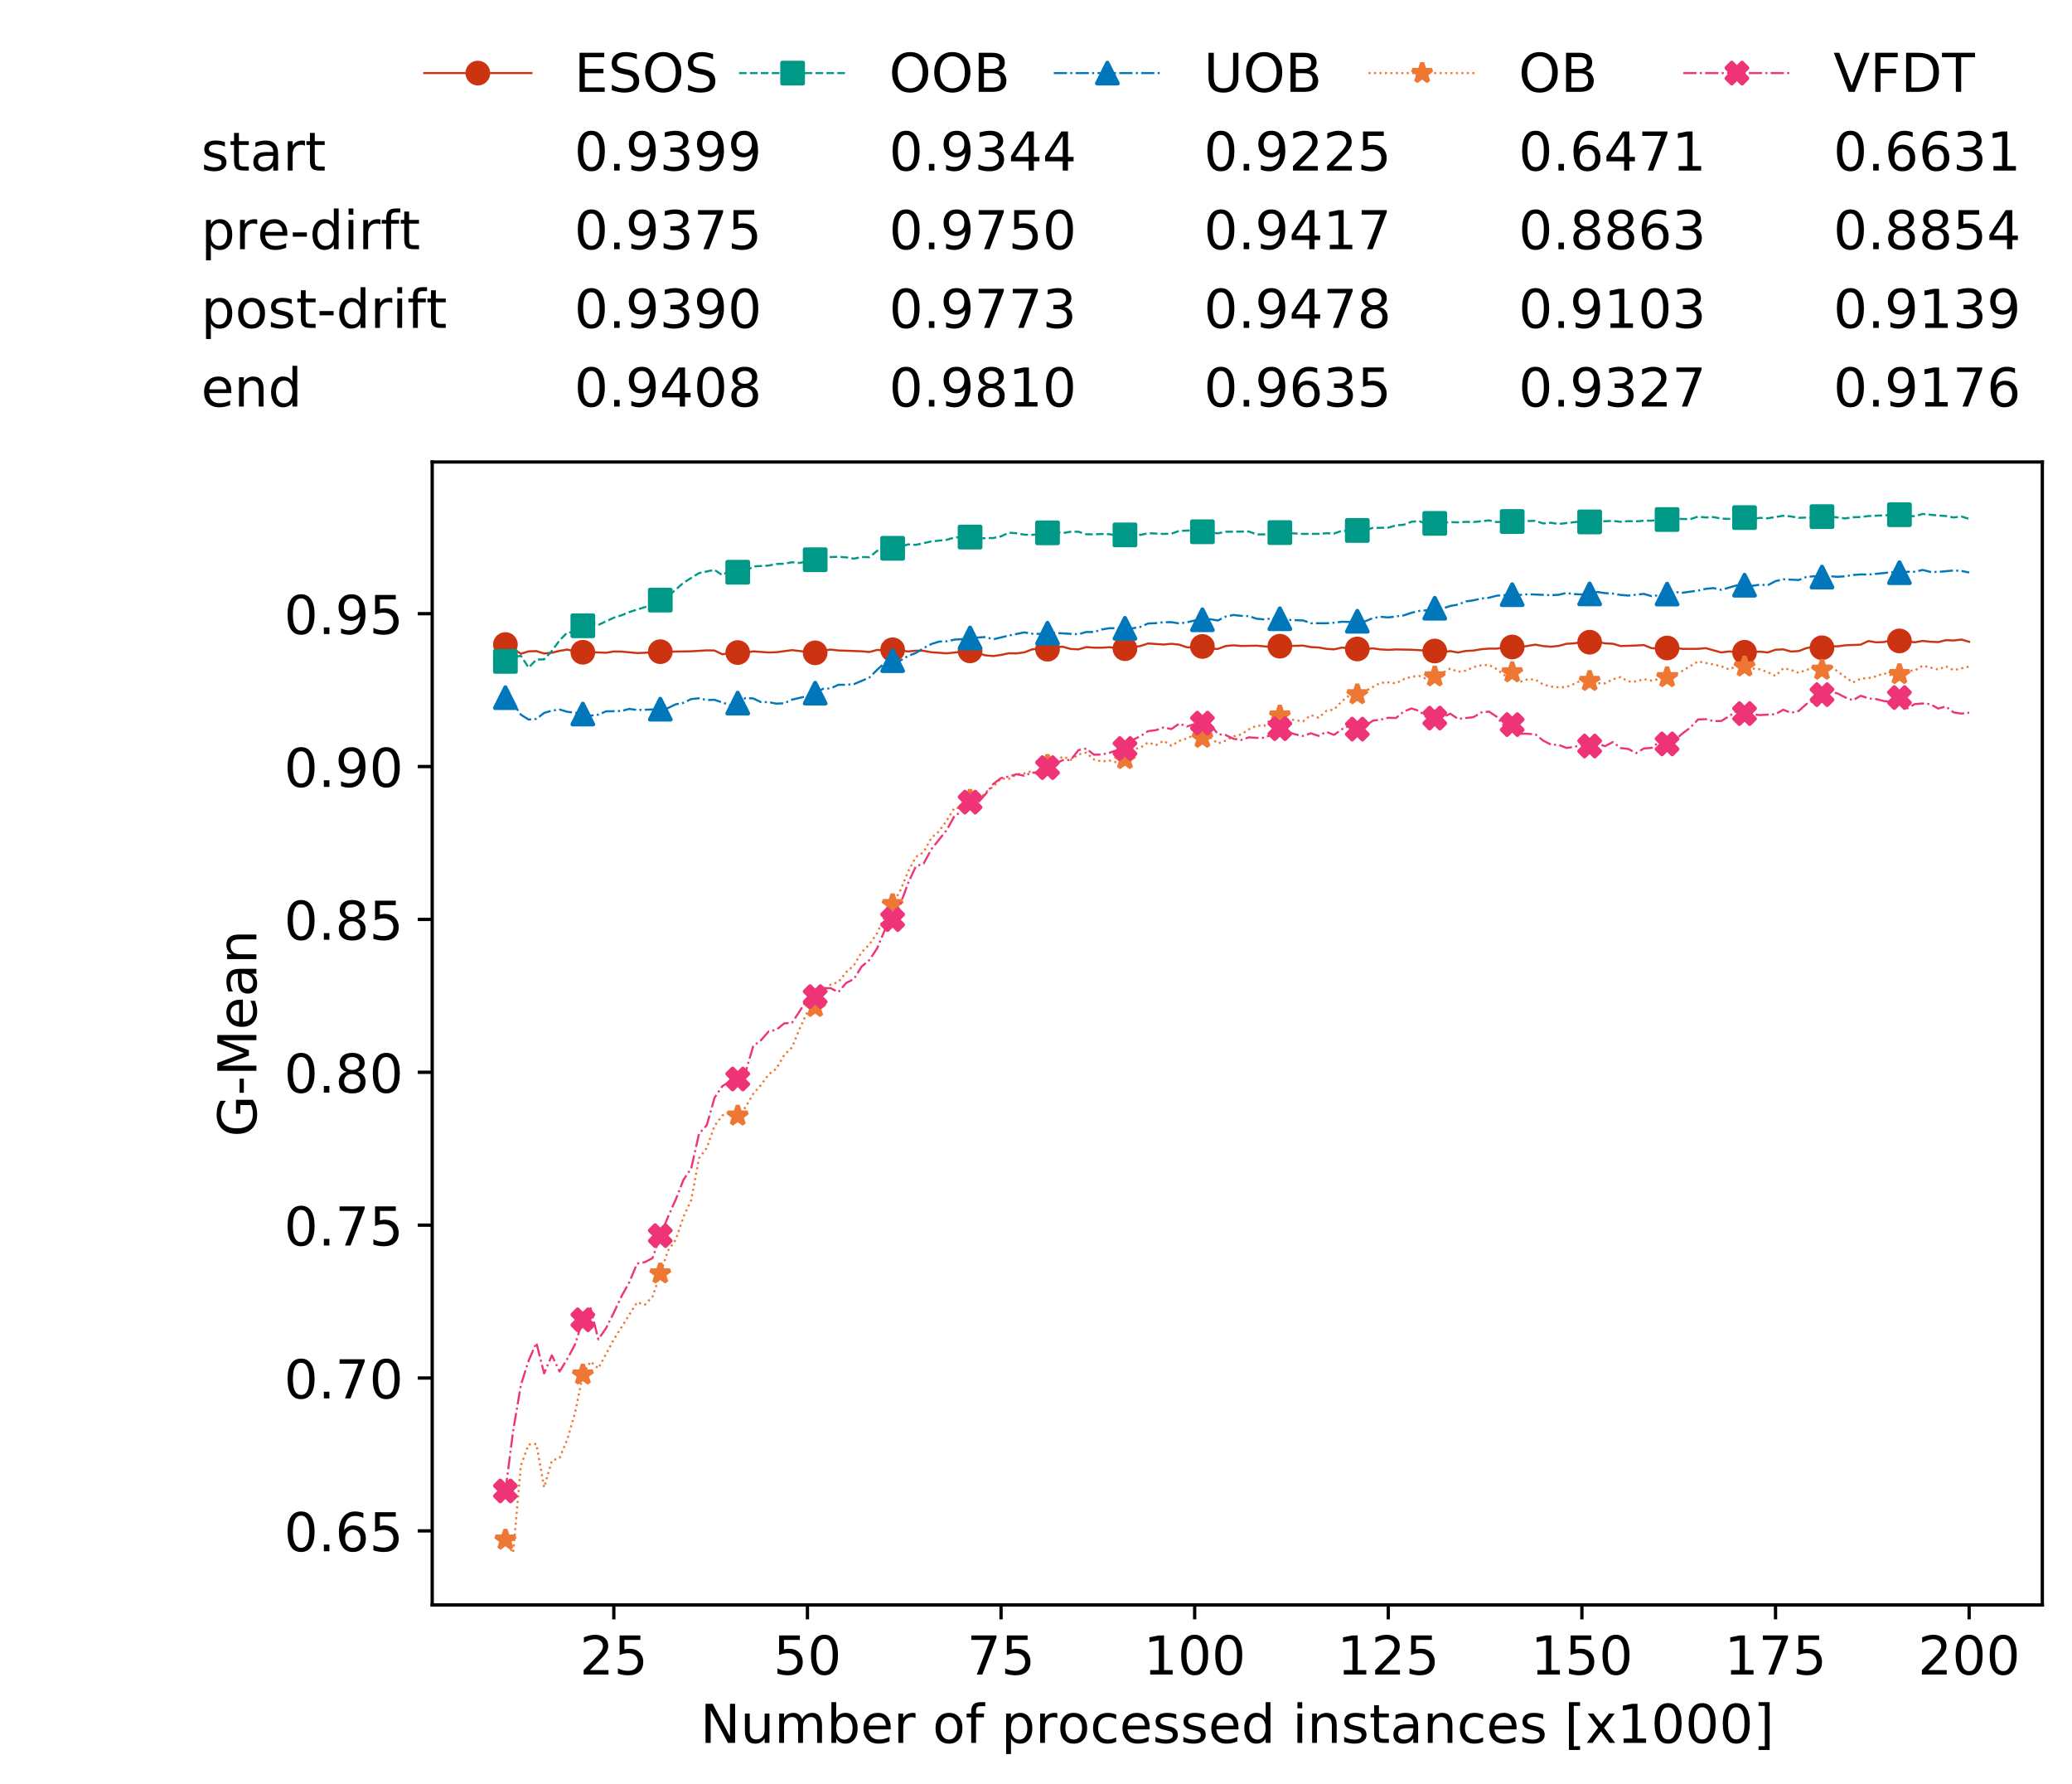 <?xml version="1.0" encoding="utf-8" standalone="no"?>
<!DOCTYPE svg PUBLIC "-//W3C//DTD SVG 1.1//EN"
  "http://www.w3.org/Graphics/SVG/1.1/DTD/svg11.dtd">
<!-- Created with matplotlib (https://matplotlib.org/) -->
<svg height="432.615pt" version="1.1" viewBox="0 0 502.65 432.615" width="502.65pt" xmlns="http://www.w3.org/2000/svg" xmlns:xlink="http://www.w3.org/1999/xlink">
 <defs>
  <style type="text/css">
*{stroke-linecap:butt;stroke-linejoin:round;white-space:pre;}
  </style>
 </defs>
 <g id="figure_1">
  <g id="patch_1">
   <path d="M 0 432.615 
L 502.65 432.615 
L 502.65 0 
L 0 0 
z
" style="fill:#ffffff;"/>
  </g>
  <g id="axes_1">
   <g id="patch_2">
    <path d="M 104.85 389.252 
L 495.45 389.252 
L 495.45 112.052 
L 104.85 112.052 
z
" style="fill:#ffffff;"/>
   </g>
   <g id="matplotlib.axis_1">
    <g id="xtick_1">
     <g id="line2d_1">
      <defs>
       <path d="M 0 0 
L 0 3.5 
" id="m0047e69b5e" style="stroke:#000000;stroke-width:0.8;"/>
      </defs>
      <g>
       <use style="stroke:#000000;stroke-width:0.8;" x="148.908" xlink:href="#m0047e69b5e" y="389.252"/>
      </g>
     </g>
     <g id="text_1">
      <!-- 25 -->
      <defs>
       <path d="M 19.188 8.297 
L 53.609 8.297 
L 53.609 0 
L 7.328 0 
L 7.328 8.297 
Q 12.938 14.109 22.625 23.891 
Q 32.328 33.688 34.812 36.531 
Q 39.547 41.844 41.422 45.531 
Q 43.312 49.219 43.312 52.781 
Q 43.312 58.594 39.234 62.25 
Q 35.156 65.922 28.609 65.922 
Q 23.969 65.922 18.812 64.312 
Q 13.672 62.703 7.812 59.422 
L 7.812 69.391 
Q 13.766 71.781 18.938 73 
Q 24.125 74.219 28.422 74.219 
Q 39.75 74.219 46.484 68.547 
Q 53.219 62.891 53.219 53.422 
Q 53.219 48.922 51.531 44.891 
Q 49.859 40.875 45.406 35.406 
Q 44.188 33.984 37.641 27.219 
Q 31.109 20.453 19.188 8.297 
z
" id="DejaVuSans-50"/>
       <path d="M 10.797 72.906 
L 49.516 72.906 
L 49.516 64.594 
L 19.828 64.594 
L 19.828 46.734 
Q 21.969 47.469 24.109 47.828 
Q 26.266 48.188 28.422 48.188 
Q 40.625 48.188 47.75 41.5 
Q 54.891 34.812 54.891 23.391 
Q 54.891 11.625 47.562 5.094 
Q 40.234 -1.422 26.906 -1.422 
Q 22.312 -1.422 17.547 -0.641 
Q 12.797 0.141 7.719 1.703 
L 7.719 11.625 
Q 12.109 9.234 16.797 8.062 
Q 21.484 6.891 26.703 6.891 
Q 35.156 6.891 40.078 11.328 
Q 45.016 15.766 45.016 23.391 
Q 45.016 31 40.078 35.438 
Q 35.156 39.891 26.703 39.891 
Q 22.75 39.891 18.812 39.016 
Q 14.891 38.141 10.797 36.281 
z
" id="DejaVuSans-53"/>
      </defs>
      <g transform="translate(140.636 406.13)scale(0.13 -0.13)">
       <use xlink:href="#DejaVuSans-50"/>
       <use x="63.623" xlink:href="#DejaVuSans-53"/>
      </g>
     </g>
    </g>
    <g id="xtick_2">
     <g id="line2d_2">
      <g>
       <use style="stroke:#000000;stroke-width:0.8;" x="195.877" xlink:href="#m0047e69b5e" y="389.252"/>
      </g>
     </g>
     <g id="text_2">
      <!-- 50 -->
      <defs>
       <path d="M 31.781 66.406 
Q 24.172 66.406 20.328 58.906 
Q 16.5 51.422 16.5 36.375 
Q 16.5 21.391 20.328 13.891 
Q 24.172 6.391 31.781 6.391 
Q 39.453 6.391 43.281 13.891 
Q 47.125 21.391 47.125 36.375 
Q 47.125 51.422 43.281 58.906 
Q 39.453 66.406 31.781 66.406 
z
M 31.781 74.219 
Q 44.047 74.219 50.516 64.516 
Q 56.984 54.828 56.984 36.375 
Q 56.984 17.969 50.516 8.266 
Q 44.047 -1.422 31.781 -1.422 
Q 19.531 -1.422 13.062 8.266 
Q 6.594 17.969 6.594 36.375 
Q 6.594 54.828 13.062 64.516 
Q 19.531 74.219 31.781 74.219 
z
" id="DejaVuSans-48"/>
      </defs>
      <g transform="translate(187.606 406.13)scale(0.13 -0.13)">
       <use xlink:href="#DejaVuSans-53"/>
       <use x="63.623" xlink:href="#DejaVuSans-48"/>
      </g>
     </g>
    </g>
    <g id="xtick_3">
     <g id="line2d_3">
      <g>
       <use style="stroke:#000000;stroke-width:0.8;" x="242.847" xlink:href="#m0047e69b5e" y="389.252"/>
      </g>
     </g>
     <g id="text_3">
      <!-- 75 -->
      <defs>
       <path d="M 8.203 72.906 
L 55.078 72.906 
L 55.078 68.703 
L 28.609 0 
L 18.312 0 
L 43.219 64.594 
L 8.203 64.594 
z
" id="DejaVuSans-55"/>
      </defs>
      <g transform="translate(234.576 406.13)scale(0.13 -0.13)">
       <use xlink:href="#DejaVuSans-55"/>
       <use x="63.623" xlink:href="#DejaVuSans-53"/>
      </g>
     </g>
    </g>
    <g id="xtick_4">
     <g id="line2d_4">
      <g>
       <use style="stroke:#000000;stroke-width:0.8;" x="289.817" xlink:href="#m0047e69b5e" y="389.252"/>
      </g>
     </g>
     <g id="text_4">
      <!-- 100 -->
      <defs>
       <path d="M 12.406 8.297 
L 28.516 8.297 
L 28.516 63.922 
L 10.984 60.406 
L 10.984 69.391 
L 28.422 72.906 
L 38.281 72.906 
L 38.281 8.297 
L 54.391 8.297 
L 54.391 0 
L 12.406 0 
z
" id="DejaVuSans-49"/>
      </defs>
      <g transform="translate(277.41 406.13)scale(0.13 -0.13)">
       <use xlink:href="#DejaVuSans-49"/>
       <use x="63.623" xlink:href="#DejaVuSans-48"/>
       <use x="127.246" xlink:href="#DejaVuSans-48"/>
      </g>
     </g>
    </g>
    <g id="xtick_5">
     <g id="line2d_5">
      <g>
       <use style="stroke:#000000;stroke-width:0.8;" x="336.786" xlink:href="#m0047e69b5e" y="389.252"/>
      </g>
     </g>
     <g id="text_5">
      <!-- 125 -->
      <g transform="translate(324.379 406.13)scale(0.13 -0.13)">
       <use xlink:href="#DejaVuSans-49"/>
       <use x="63.623" xlink:href="#DejaVuSans-50"/>
       <use x="127.246" xlink:href="#DejaVuSans-53"/>
      </g>
     </g>
    </g>
    <g id="xtick_6">
     <g id="line2d_6">
      <g>
       <use style="stroke:#000000;stroke-width:0.8;" x="383.756" xlink:href="#m0047e69b5e" y="389.252"/>
      </g>
     </g>
     <g id="text_6">
      <!-- 150 -->
      <g transform="translate(371.349 406.13)scale(0.13 -0.13)">
       <use xlink:href="#DejaVuSans-49"/>
       <use x="63.623" xlink:href="#DejaVuSans-53"/>
       <use x="127.246" xlink:href="#DejaVuSans-48"/>
      </g>
     </g>
    </g>
    <g id="xtick_7">
     <g id="line2d_7">
      <g>
       <use style="stroke:#000000;stroke-width:0.8;" x="430.726" xlink:href="#m0047e69b5e" y="389.252"/>
      </g>
     </g>
     <g id="text_7">
      <!-- 175 -->
      <g transform="translate(418.319 406.13)scale(0.13 -0.13)">
       <use xlink:href="#DejaVuSans-49"/>
       <use x="63.623" xlink:href="#DejaVuSans-55"/>
       <use x="127.246" xlink:href="#DejaVuSans-53"/>
      </g>
     </g>
    </g>
    <g id="xtick_8">
     <g id="line2d_8">
      <g>
       <use style="stroke:#000000;stroke-width:0.8;" x="477.695" xlink:href="#m0047e69b5e" y="389.252"/>
      </g>
     </g>
     <g id="text_8">
      <!-- 200 -->
      <g transform="translate(465.289 406.13)scale(0.13 -0.13)">
       <use xlink:href="#DejaVuSans-50"/>
       <use x="63.623" xlink:href="#DejaVuSans-48"/>
       <use x="127.246" xlink:href="#DejaVuSans-48"/>
      </g>
     </g>
    </g>
    <g id="text_9">
     <!-- Number of processed instances [x1000] -->
     <defs>
      <path d="M 9.812 72.906 
L 23.094 72.906 
L 55.422 11.922 
L 55.422 72.906 
L 64.984 72.906 
L 64.984 0 
L 51.703 0 
L 19.391 60.984 
L 19.391 0 
L 9.812 0 
z
" id="DejaVuSans-78"/>
      <path d="M 8.5 21.578 
L 8.5 54.688 
L 17.484 54.688 
L 17.484 21.922 
Q 17.484 14.156 20.5 10.266 
Q 23.531 6.391 29.594 6.391 
Q 36.859 6.391 41.078 11.031 
Q 45.312 15.672 45.312 23.688 
L 45.312 54.688 
L 54.297 54.688 
L 54.297 0 
L 45.312 0 
L 45.312 8.406 
Q 42.047 3.422 37.719 1 
Q 33.406 -1.422 27.688 -1.422 
Q 18.266 -1.422 13.375 4.438 
Q 8.5 10.297 8.5 21.578 
z
M 31.109 56 
z
" id="DejaVuSans-117"/>
      <path d="M 52 44.188 
Q 55.375 50.25 60.062 53.125 
Q 64.75 56 71.094 56 
Q 79.641 56 84.281 50.016 
Q 88.922 44.047 88.922 33.016 
L 88.922 0 
L 79.891 0 
L 79.891 32.719 
Q 79.891 40.578 77.094 44.375 
Q 74.312 48.188 68.609 48.188 
Q 61.625 48.188 57.562 43.547 
Q 53.516 38.922 53.516 30.906 
L 53.516 0 
L 44.484 0 
L 44.484 32.719 
Q 44.484 40.625 41.703 44.406 
Q 38.922 48.188 33.109 48.188 
Q 26.219 48.188 22.156 43.531 
Q 18.109 38.875 18.109 30.906 
L 18.109 0 
L 9.078 0 
L 9.078 54.688 
L 18.109 54.688 
L 18.109 46.188 
Q 21.188 51.219 25.484 53.609 
Q 29.781 56 35.688 56 
Q 41.656 56 45.828 52.969 
Q 50 49.953 52 44.188 
z
" id="DejaVuSans-109"/>
      <path d="M 48.688 27.297 
Q 48.688 37.203 44.609 42.844 
Q 40.531 48.484 33.406 48.484 
Q 26.266 48.484 22.188 42.844 
Q 18.109 37.203 18.109 27.297 
Q 18.109 17.391 22.188 11.75 
Q 26.266 6.109 33.406 6.109 
Q 40.531 6.109 44.609 11.75 
Q 48.688 17.391 48.688 27.297 
z
M 18.109 46.391 
Q 20.953 51.266 25.266 53.625 
Q 29.594 56 35.594 56 
Q 45.562 56 51.781 48.094 
Q 58.016 40.188 58.016 27.297 
Q 58.016 14.406 51.781 6.484 
Q 45.562 -1.422 35.594 -1.422 
Q 29.594 -1.422 25.266 0.953 
Q 20.953 3.328 18.109 8.203 
L 18.109 0 
L 9.078 0 
L 9.078 75.984 
L 18.109 75.984 
z
" id="DejaVuSans-98"/>
      <path d="M 56.203 29.594 
L 56.203 25.203 
L 14.891 25.203 
Q 15.484 15.922 20.484 11.062 
Q 25.484 6.203 34.422 6.203 
Q 39.594 6.203 44.453 7.469 
Q 49.312 8.734 54.109 11.281 
L 54.109 2.781 
Q 49.266 0.734 44.188 -0.344 
Q 39.109 -1.422 33.891 -1.422 
Q 20.797 -1.422 13.156 6.188 
Q 5.516 13.812 5.516 26.812 
Q 5.516 40.234 12.766 48.109 
Q 20.016 56 32.328 56 
Q 43.359 56 49.781 48.891 
Q 56.203 41.797 56.203 29.594 
z
M 47.219 32.234 
Q 47.125 39.594 43.094 43.984 
Q 39.062 48.391 32.422 48.391 
Q 24.906 48.391 20.391 44.141 
Q 15.875 39.891 15.188 32.172 
z
" id="DejaVuSans-101"/>
      <path d="M 41.109 46.297 
Q 39.594 47.172 37.812 47.578 
Q 36.031 48 33.891 48 
Q 26.266 48 22.188 43.047 
Q 18.109 38.094 18.109 28.812 
L 18.109 0 
L 9.078 0 
L 9.078 54.688 
L 18.109 54.688 
L 18.109 46.188 
Q 20.953 51.172 25.484 53.578 
Q 30.031 56 36.531 56 
Q 37.453 56 38.578 55.875 
Q 39.703 55.766 41.062 55.516 
z
" id="DejaVuSans-114"/>
      <path id="DejaVuSans-32"/>
      <path d="M 30.609 48.391 
Q 23.391 48.391 19.188 42.75 
Q 14.984 37.109 14.984 27.297 
Q 14.984 17.484 19.156 11.844 
Q 23.344 6.203 30.609 6.203 
Q 37.797 6.203 41.984 11.859 
Q 46.188 17.531 46.188 27.297 
Q 46.188 37.016 41.984 42.703 
Q 37.797 48.391 30.609 48.391 
z
M 30.609 56 
Q 42.328 56 49.016 48.375 
Q 55.719 40.766 55.719 27.297 
Q 55.719 13.875 49.016 6.219 
Q 42.328 -1.422 30.609 -1.422 
Q 18.844 -1.422 12.172 6.219 
Q 5.516 13.875 5.516 27.297 
Q 5.516 40.766 12.172 48.375 
Q 18.844 56 30.609 56 
z
" id="DejaVuSans-111"/>
      <path d="M 37.109 75.984 
L 37.109 68.5 
L 28.516 68.5 
Q 23.688 68.5 21.797 66.547 
Q 19.922 64.594 19.922 59.516 
L 19.922 54.688 
L 34.719 54.688 
L 34.719 47.703 
L 19.922 47.703 
L 19.922 0 
L 10.891 0 
L 10.891 47.703 
L 2.297 47.703 
L 2.297 54.688 
L 10.891 54.688 
L 10.891 58.5 
Q 10.891 67.625 15.141 71.797 
Q 19.391 75.984 28.609 75.984 
z
" id="DejaVuSans-102"/>
      <path d="M 18.109 8.203 
L 18.109 -20.797 
L 9.078 -20.797 
L 9.078 54.688 
L 18.109 54.688 
L 18.109 46.391 
Q 20.953 51.266 25.266 53.625 
Q 29.594 56 35.594 56 
Q 45.562 56 51.781 48.094 
Q 58.016 40.188 58.016 27.297 
Q 58.016 14.406 51.781 6.484 
Q 45.562 -1.422 35.594 -1.422 
Q 29.594 -1.422 25.266 0.953 
Q 20.953 3.328 18.109 8.203 
z
M 48.688 27.297 
Q 48.688 37.203 44.609 42.844 
Q 40.531 48.484 33.406 48.484 
Q 26.266 48.484 22.188 42.844 
Q 18.109 37.203 18.109 27.297 
Q 18.109 17.391 22.188 11.75 
Q 26.266 6.109 33.406 6.109 
Q 40.531 6.109 44.609 11.75 
Q 48.688 17.391 48.688 27.297 
z
" id="DejaVuSans-112"/>
      <path d="M 48.781 52.594 
L 48.781 44.188 
Q 44.969 46.297 41.141 47.344 
Q 37.312 48.391 33.406 48.391 
Q 24.656 48.391 19.812 42.844 
Q 14.984 37.312 14.984 27.297 
Q 14.984 17.281 19.812 11.734 
Q 24.656 6.203 33.406 6.203 
Q 37.312 6.203 41.141 7.25 
Q 44.969 8.297 48.781 10.406 
L 48.781 2.094 
Q 45.016 0.344 40.984 -0.531 
Q 36.969 -1.422 32.422 -1.422 
Q 20.062 -1.422 12.781 6.344 
Q 5.516 14.109 5.516 27.297 
Q 5.516 40.672 12.859 48.328 
Q 20.219 56 33.016 56 
Q 37.156 56 41.109 55.141 
Q 45.062 54.297 48.781 52.594 
z
" id="DejaVuSans-99"/>
      <path d="M 44.281 53.078 
L 44.281 44.578 
Q 40.484 46.531 36.375 47.5 
Q 32.281 48.484 27.875 48.484 
Q 21.188 48.484 17.844 46.438 
Q 14.5 44.391 14.5 40.281 
Q 14.5 37.156 16.891 35.375 
Q 19.281 33.594 26.516 31.984 
L 29.594 31.297 
Q 39.156 29.25 43.188 25.516 
Q 47.219 21.781 47.219 15.094 
Q 47.219 7.469 41.188 3.016 
Q 35.156 -1.422 24.609 -1.422 
Q 20.219 -1.422 15.453 -0.562 
Q 10.688 0.297 5.422 2 
L 5.422 11.281 
Q 10.406 8.688 15.234 7.391 
Q 20.062 6.109 24.812 6.109 
Q 31.156 6.109 34.562 8.281 
Q 37.984 10.453 37.984 14.406 
Q 37.984 18.062 35.516 20.016 
Q 33.062 21.969 24.703 23.781 
L 21.578 24.516 
Q 13.234 26.266 9.516 29.906 
Q 5.812 33.547 5.812 39.891 
Q 5.812 47.609 11.281 51.797 
Q 16.75 56 26.812 56 
Q 31.781 56 36.172 55.266 
Q 40.578 54.547 44.281 53.078 
z
" id="DejaVuSans-115"/>
      <path d="M 45.406 46.391 
L 45.406 75.984 
L 54.391 75.984 
L 54.391 0 
L 45.406 0 
L 45.406 8.203 
Q 42.578 3.328 38.25 0.953 
Q 33.938 -1.422 27.875 -1.422 
Q 17.969 -1.422 11.734 6.484 
Q 5.516 14.406 5.516 27.297 
Q 5.516 40.188 11.734 48.094 
Q 17.969 56 27.875 56 
Q 33.938 56 38.25 53.625 
Q 42.578 51.266 45.406 46.391 
z
M 14.797 27.297 
Q 14.797 17.391 18.875 11.75 
Q 22.953 6.109 30.078 6.109 
Q 37.203 6.109 41.297 11.75 
Q 45.406 17.391 45.406 27.297 
Q 45.406 37.203 41.297 42.844 
Q 37.203 48.484 30.078 48.484 
Q 22.953 48.484 18.875 42.844 
Q 14.797 37.203 14.797 27.297 
z
" id="DejaVuSans-100"/>
      <path d="M 9.422 54.688 
L 18.406 54.688 
L 18.406 0 
L 9.422 0 
z
M 9.422 75.984 
L 18.406 75.984 
L 18.406 64.594 
L 9.422 64.594 
z
" id="DejaVuSans-105"/>
      <path d="M 54.891 33.016 
L 54.891 0 
L 45.906 0 
L 45.906 32.719 
Q 45.906 40.484 42.875 44.328 
Q 39.844 48.188 33.797 48.188 
Q 26.516 48.188 22.312 43.547 
Q 18.109 38.922 18.109 30.906 
L 18.109 0 
L 9.078 0 
L 9.078 54.688 
L 18.109 54.688 
L 18.109 46.188 
Q 21.344 51.125 25.703 53.562 
Q 30.078 56 35.797 56 
Q 45.219 56 50.047 50.172 
Q 54.891 44.344 54.891 33.016 
z
" id="DejaVuSans-110"/>
      <path d="M 18.312 70.219 
L 18.312 54.688 
L 36.812 54.688 
L 36.812 47.703 
L 18.312 47.703 
L 18.312 18.016 
Q 18.312 11.328 20.141 9.422 
Q 21.969 7.516 27.594 7.516 
L 36.812 7.516 
L 36.812 0 
L 27.594 0 
Q 17.188 0 13.234 3.875 
Q 9.281 7.766 9.281 18.016 
L 9.281 47.703 
L 2.688 47.703 
L 2.688 54.688 
L 9.281 54.688 
L 9.281 70.219 
z
" id="DejaVuSans-116"/>
      <path d="M 34.281 27.484 
Q 23.391 27.484 19.188 25 
Q 14.984 22.516 14.984 16.5 
Q 14.984 11.719 18.141 8.906 
Q 21.297 6.109 26.703 6.109 
Q 34.188 6.109 38.703 11.406 
Q 43.219 16.703 43.219 25.484 
L 43.219 27.484 
z
M 52.203 31.203 
L 52.203 0 
L 43.219 0 
L 43.219 8.297 
Q 40.141 3.328 35.547 0.953 
Q 30.953 -1.422 24.312 -1.422 
Q 15.922 -1.422 10.953 3.297 
Q 6 8.016 6 15.922 
Q 6 25.141 12.172 29.828 
Q 18.359 34.516 30.609 34.516 
L 43.219 34.516 
L 43.219 35.406 
Q 43.219 41.609 39.141 45 
Q 35.062 48.391 27.688 48.391 
Q 23 48.391 18.547 47.266 
Q 14.109 46.141 10.016 43.891 
L 10.016 52.203 
Q 14.938 54.109 19.578 55.047 
Q 24.219 56 28.609 56 
Q 40.484 56 46.344 49.844 
Q 52.203 43.703 52.203 31.203 
z
" id="DejaVuSans-97"/>
      <path d="M 8.594 75.984 
L 29.297 75.984 
L 29.297 69 
L 17.578 69 
L 17.578 -6.203 
L 29.297 -6.203 
L 29.297 -13.188 
L 8.594 -13.188 
z
" id="DejaVuSans-91"/>
      <path d="M 54.891 54.688 
L 35.109 28.078 
L 55.906 0 
L 45.312 0 
L 29.391 21.484 
L 13.484 0 
L 2.875 0 
L 24.125 28.609 
L 4.688 54.688 
L 15.281 54.688 
L 29.781 35.203 
L 44.281 54.688 
z
" id="DejaVuSans-120"/>
      <path d="M 30.422 75.984 
L 30.422 -13.188 
L 9.719 -13.188 
L 9.719 -6.203 
L 21.391 -6.203 
L 21.391 69 
L 9.719 69 
L 9.719 75.984 
z
" id="DejaVuSans-93"/>
     </defs>
     <g transform="translate(169.881 422.711)scale(0.13 -0.13)">
      <use xlink:href="#DejaVuSans-78"/>
      <use x="74.805" xlink:href="#DejaVuSans-117"/>
      <use x="138.184" xlink:href="#DejaVuSans-109"/>
      <use x="235.596" xlink:href="#DejaVuSans-98"/>
      <use x="299.072" xlink:href="#DejaVuSans-101"/>
      <use x="360.596" xlink:href="#DejaVuSans-114"/>
      <use x="401.709" xlink:href="#DejaVuSans-32"/>
      <use x="433.496" xlink:href="#DejaVuSans-111"/>
      <use x="494.678" xlink:href="#DejaVuSans-102"/>
      <use x="529.883" xlink:href="#DejaVuSans-32"/>
      <use x="561.67" xlink:href="#DejaVuSans-112"/>
      <use x="625.146" xlink:href="#DejaVuSans-114"/>
      <use x="666.229" xlink:href="#DejaVuSans-111"/>
      <use x="727.41" xlink:href="#DejaVuSans-99"/>
      <use x="782.391" xlink:href="#DejaVuSans-101"/>
      <use x="843.914" xlink:href="#DejaVuSans-115"/>
      <use x="896.014" xlink:href="#DejaVuSans-115"/>
      <use x="948.113" xlink:href="#DejaVuSans-101"/>
      <use x="1009.637" xlink:href="#DejaVuSans-100"/>
      <use x="1073.113" xlink:href="#DejaVuSans-32"/>
      <use x="1104.9" xlink:href="#DejaVuSans-105"/>
      <use x="1132.684" xlink:href="#DejaVuSans-110"/>
      <use x="1196.062" xlink:href="#DejaVuSans-115"/>
      <use x="1248.162" xlink:href="#DejaVuSans-116"/>
      <use x="1287.371" xlink:href="#DejaVuSans-97"/>
      <use x="1348.65" xlink:href="#DejaVuSans-110"/>
      <use x="1412.029" xlink:href="#DejaVuSans-99"/>
      <use x="1467.01" xlink:href="#DejaVuSans-101"/>
      <use x="1528.533" xlink:href="#DejaVuSans-115"/>
      <use x="1580.633" xlink:href="#DejaVuSans-32"/>
      <use x="1612.42" xlink:href="#DejaVuSans-91"/>
      <use x="1651.434" xlink:href="#DejaVuSans-120"/>
      <use x="1710.613" xlink:href="#DejaVuSans-49"/>
      <use x="1774.236" xlink:href="#DejaVuSans-48"/>
      <use x="1837.859" xlink:href="#DejaVuSans-48"/>
      <use x="1901.482" xlink:href="#DejaVuSans-48"/>
      <use x="1965.105" xlink:href="#DejaVuSans-93"/>
     </g>
    </g>
   </g>
   <g id="matplotlib.axis_2">
    <g id="ytick_1">
     <g id="line2d_9">
      <defs>
       <path d="M 0 0 
L -3.5 0 
" id="m2b6234f158" style="stroke:#000000;stroke-width:0.8;"/>
      </defs>
      <g>
       <use style="stroke:#000000;stroke-width:0.8;" x="104.85" xlink:href="#m2b6234f158" y="371.293"/>
      </g>
     </g>
     <g id="text_10">
      <!-- 0.65 -->
      <defs>
       <path d="M 10.688 12.406 
L 21 12.406 
L 21 0 
L 10.688 0 
z
" id="DejaVuSans-46"/>
       <path d="M 33.016 40.375 
Q 26.375 40.375 22.484 35.828 
Q 18.609 31.297 18.609 23.391 
Q 18.609 15.531 22.484 10.953 
Q 26.375 6.391 33.016 6.391 
Q 39.656 6.391 43.531 10.953 
Q 47.406 15.531 47.406 23.391 
Q 47.406 31.297 43.531 35.828 
Q 39.656 40.375 33.016 40.375 
z
M 52.594 71.297 
L 52.594 62.312 
Q 48.875 64.062 45.094 64.984 
Q 41.312 65.922 37.594 65.922 
Q 27.828 65.922 22.672 59.328 
Q 17.531 52.734 16.797 39.406 
Q 19.672 43.656 24.016 45.922 
Q 28.375 48.188 33.594 48.188 
Q 44.578 48.188 50.953 41.516 
Q 57.328 34.859 57.328 23.391 
Q 57.328 12.156 50.688 5.359 
Q 44.047 -1.422 33.016 -1.422 
Q 20.359 -1.422 13.672 8.266 
Q 6.984 17.969 6.984 36.375 
Q 6.984 53.656 15.188 63.938 
Q 23.391 74.219 37.203 74.219 
Q 40.922 74.219 44.703 73.484 
Q 48.484 72.75 52.594 71.297 
z
" id="DejaVuSans-54"/>
      </defs>
      <g transform="translate(68.905 376.232)scale(0.13 -0.13)">
       <use xlink:href="#DejaVuSans-48"/>
       <use x="63.623" xlink:href="#DejaVuSans-46"/>
       <use x="95.41" xlink:href="#DejaVuSans-54"/>
       <use x="159.033" xlink:href="#DejaVuSans-53"/>
      </g>
     </g>
    </g>
    <g id="ytick_2">
     <g id="line2d_10">
      <g>
       <use style="stroke:#000000;stroke-width:0.8;" x="104.85" xlink:href="#m2b6234f158" y="334.217"/>
      </g>
     </g>
     <g id="text_11">
      <!-- 0.70 -->
      <g transform="translate(68.905 339.156)scale(0.13 -0.13)">
       <use xlink:href="#DejaVuSans-48"/>
       <use x="63.623" xlink:href="#DejaVuSans-46"/>
       <use x="95.41" xlink:href="#DejaVuSans-55"/>
       <use x="159.033" xlink:href="#DejaVuSans-48"/>
      </g>
     </g>
    </g>
    <g id="ytick_3">
     <g id="line2d_11">
      <g>
       <use style="stroke:#000000;stroke-width:0.8;" x="104.85" xlink:href="#m2b6234f158" y="297.141"/>
      </g>
     </g>
     <g id="text_12">
      <!-- 0.75 -->
      <g transform="translate(68.905 302.08)scale(0.13 -0.13)">
       <use xlink:href="#DejaVuSans-48"/>
       <use x="63.623" xlink:href="#DejaVuSans-46"/>
       <use x="95.41" xlink:href="#DejaVuSans-55"/>
       <use x="159.033" xlink:href="#DejaVuSans-53"/>
      </g>
     </g>
    </g>
    <g id="ytick_4">
     <g id="line2d_12">
      <g>
       <use style="stroke:#000000;stroke-width:0.8;" x="104.85" xlink:href="#m2b6234f158" y="260.065"/>
      </g>
     </g>
     <g id="text_13">
      <!-- 0.80 -->
      <defs>
       <path d="M 31.781 34.625 
Q 24.75 34.625 20.719 30.859 
Q 16.703 27.094 16.703 20.516 
Q 16.703 13.922 20.719 10.156 
Q 24.75 6.391 31.781 6.391 
Q 38.812 6.391 42.859 10.172 
Q 46.922 13.969 46.922 20.516 
Q 46.922 27.094 42.891 30.859 
Q 38.875 34.625 31.781 34.625 
z
M 21.922 38.812 
Q 15.578 40.375 12.031 44.719 
Q 8.5 49.078 8.5 55.328 
Q 8.5 64.062 14.719 69.141 
Q 20.953 74.219 31.781 74.219 
Q 42.672 74.219 48.875 69.141 
Q 55.078 64.062 55.078 55.328 
Q 55.078 49.078 51.531 44.719 
Q 48 40.375 41.703 38.812 
Q 48.828 37.156 52.797 32.312 
Q 56.781 27.484 56.781 20.516 
Q 56.781 9.906 50.312 4.234 
Q 43.844 -1.422 31.781 -1.422 
Q 19.734 -1.422 13.25 4.234 
Q 6.781 9.906 6.781 20.516 
Q 6.781 27.484 10.781 32.312 
Q 14.797 37.156 21.922 38.812 
z
M 18.312 54.391 
Q 18.312 48.734 21.844 45.562 
Q 25.391 42.391 31.781 42.391 
Q 38.141 42.391 41.719 45.562 
Q 45.312 48.734 45.312 54.391 
Q 45.312 60.062 41.719 63.234 
Q 38.141 66.406 31.781 66.406 
Q 25.391 66.406 21.844 63.234 
Q 18.312 60.062 18.312 54.391 
z
" id="DejaVuSans-56"/>
      </defs>
      <g transform="translate(68.905 265.004)scale(0.13 -0.13)">
       <use xlink:href="#DejaVuSans-48"/>
       <use x="63.623" xlink:href="#DejaVuSans-46"/>
       <use x="95.41" xlink:href="#DejaVuSans-56"/>
       <use x="159.033" xlink:href="#DejaVuSans-48"/>
      </g>
     </g>
    </g>
    <g id="ytick_5">
     <g id="line2d_13">
      <g>
       <use style="stroke:#000000;stroke-width:0.8;" x="104.85" xlink:href="#m2b6234f158" y="222.989"/>
      </g>
     </g>
     <g id="text_14">
      <!-- 0.85 -->
      <g transform="translate(68.905 227.928)scale(0.13 -0.13)">
       <use xlink:href="#DejaVuSans-48"/>
       <use x="63.623" xlink:href="#DejaVuSans-46"/>
       <use x="95.41" xlink:href="#DejaVuSans-56"/>
       <use x="159.033" xlink:href="#DejaVuSans-53"/>
      </g>
     </g>
    </g>
    <g id="ytick_6">
     <g id="line2d_14">
      <g>
       <use style="stroke:#000000;stroke-width:0.8;" x="104.85" xlink:href="#m2b6234f158" y="185.913"/>
      </g>
     </g>
     <g id="text_15">
      <!-- 0.90 -->
      <defs>
       <path d="M 10.984 1.516 
L 10.984 10.5 
Q 14.703 8.734 18.5 7.812 
Q 22.312 6.891 25.984 6.891 
Q 35.75 6.891 40.891 13.453 
Q 46.047 20.016 46.781 33.406 
Q 43.953 29.203 39.594 26.953 
Q 35.25 24.703 29.984 24.703 
Q 19.047 24.703 12.672 31.312 
Q 6.297 37.938 6.297 49.422 
Q 6.297 60.641 12.938 67.422 
Q 19.578 74.219 30.609 74.219 
Q 43.266 74.219 49.922 64.516 
Q 56.594 54.828 56.594 36.375 
Q 56.594 19.141 48.406 8.859 
Q 40.234 -1.422 26.422 -1.422 
Q 22.703 -1.422 18.891 -0.688 
Q 15.094 0.047 10.984 1.516 
z
M 30.609 32.422 
Q 37.25 32.422 41.125 36.953 
Q 45.016 41.5 45.016 49.422 
Q 45.016 57.281 41.125 61.844 
Q 37.25 66.406 30.609 66.406 
Q 23.969 66.406 20.094 61.844 
Q 16.219 57.281 16.219 49.422 
Q 16.219 41.5 20.094 36.953 
Q 23.969 32.422 30.609 32.422 
z
" id="DejaVuSans-57"/>
      </defs>
      <g transform="translate(68.905 190.852)scale(0.13 -0.13)">
       <use xlink:href="#DejaVuSans-48"/>
       <use x="63.623" xlink:href="#DejaVuSans-46"/>
       <use x="95.41" xlink:href="#DejaVuSans-57"/>
       <use x="159.033" xlink:href="#DejaVuSans-48"/>
      </g>
     </g>
    </g>
    <g id="ytick_7">
     <g id="line2d_15">
      <g>
       <use style="stroke:#000000;stroke-width:0.8;" x="104.85" xlink:href="#m2b6234f158" y="148.837"/>
      </g>
     </g>
     <g id="text_16">
      <!-- 0.95 -->
      <g transform="translate(68.905 153.776)scale(0.13 -0.13)">
       <use xlink:href="#DejaVuSans-48"/>
       <use x="63.623" xlink:href="#DejaVuSans-46"/>
       <use x="95.41" xlink:href="#DejaVuSans-57"/>
       <use x="159.033" xlink:href="#DejaVuSans-53"/>
      </g>
     </g>
    </g>
    <g id="text_17">
     <!-- G-Mean -->
     <defs>
      <path d="M 59.516 10.406 
L 59.516 29.984 
L 43.406 29.984 
L 43.406 38.094 
L 69.281 38.094 
L 69.281 6.781 
Q 63.578 2.734 56.688 0.656 
Q 49.812 -1.422 42 -1.422 
Q 24.906 -1.422 15.25 8.562 
Q 5.609 18.562 5.609 36.375 
Q 5.609 54.25 15.25 64.234 
Q 24.906 74.219 42 74.219 
Q 49.125 74.219 55.547 72.453 
Q 61.969 70.703 67.391 67.281 
L 67.391 56.781 
Q 61.922 61.422 55.766 63.766 
Q 49.609 66.109 42.828 66.109 
Q 29.438 66.109 22.719 58.641 
Q 16.016 51.172 16.016 36.375 
Q 16.016 21.625 22.719 14.156 
Q 29.438 6.688 42.828 6.688 
Q 48.047 6.688 52.141 7.594 
Q 56.25 8.5 59.516 10.406 
z
" id="DejaVuSans-71"/>
      <path d="M 4.891 31.391 
L 31.203 31.391 
L 31.203 23.391 
L 4.891 23.391 
z
" id="DejaVuSans-45"/>
      <path d="M 9.812 72.906 
L 24.516 72.906 
L 43.109 23.297 
L 61.812 72.906 
L 76.516 72.906 
L 76.516 0 
L 66.891 0 
L 66.891 64.016 
L 48.094 14.016 
L 38.188 14.016 
L 19.391 64.016 
L 19.391 0 
L 9.812 0 
z
" id="DejaVuSans-77"/>
     </defs>
     <g transform="translate(62.201 275.744)rotate(-90)scale(0.13 -0.13)">
      <use xlink:href="#DejaVuSans-71"/>
      <use x="77.49" xlink:href="#DejaVuSans-45"/>
      <use x="113.574" xlink:href="#DejaVuSans-77"/>
      <use x="199.854" xlink:href="#DejaVuSans-101"/>
      <use x="261.377" xlink:href="#DejaVuSans-97"/>
      <use x="322.656" xlink:href="#DejaVuSans-110"/>
     </g>
    </g>
   </g>
   <g id="line2d_16"/>
   <g id="line2d_17"/>
   <g id="line2d_18"/>
   <g id="line2d_19"/>
   <g id="line2d_20"/>
   <g id="line2d_21">
    <path clip-path="url(#p76d1bd7a0a)" d="M 122.605 156.324 
L 124.483 157.348 
L 126.362 158.559 
L 128.241 157.978 
L 130.12 157.913 
L 131.998 158.493 
L 133.877 158.318 
L 135.756 157.852 
L 137.635 157.54 
L 139.514 158.003 
L 141.392 158.193 
L 143.271 158.164 
L 147.029 158.317 
L 148.908 158.011 
L 150.786 158.035 
L 154.544 158.385 
L 163.938 158.023 
L 167.695 157.962 
L 171.453 157.733 
L 173.332 157.77 
L 175.211 158.683 
L 177.089 158.406 
L 178.968 158.268 
L 180.847 158.326 
L 182.726 157.973 
L 186.483 158.245 
L 188.362 158.179 
L 192.12 157.678 
L 197.756 158.334 
L 199.635 157.816 
L 201.514 157.539 
L 203.392 157.76 
L 209.029 157.959 
L 210.908 158.133 
L 212.786 157.63 
L 214.665 157.778 
L 216.544 157.592 
L 218.423 157.739 
L 220.302 158.003 
L 222.18 157.809 
L 224.059 157.843 
L 225.938 158.191 
L 229.695 158.455 
L 235.332 157.865 
L 239.089 158.952 
L 240.968 159.113 
L 242.847 158.838 
L 244.726 158.449 
L 246.605 158.467 
L 248.483 158.218 
L 250.362 157.503 
L 252.241 157.277 
L 254.12 157.459 
L 255.998 156.858 
L 257.877 156.876 
L 259.756 157.394 
L 261.635 157.492 
L 263.514 156.943 
L 265.392 157.081 
L 267.271 157.093 
L 269.15 156.968 
L 271.029 157.219 
L 272.908 157.328 
L 276.665 156.672 
L 278.544 156.066 
L 282.302 156.322 
L 284.18 156.137 
L 286.059 156.348 
L 287.938 156.987 
L 289.817 157.009 
L 291.695 156.787 
L 293.574 157.349 
L 295.453 157.387 
L 297.332 156.681 
L 299.211 156.507 
L 301.089 156.665 
L 304.847 156.596 
L 308.605 156.928 
L 310.483 156.727 
L 316.12 156.577 
L 317.998 156.94 
L 319.877 157.031 
L 321.756 157.367 
L 323.635 157.494 
L 325.514 157.062 
L 329.271 157.403 
L 331.15 157.387 
L 333.029 157.251 
L 334.908 157.508 
L 336.786 157.609 
L 338.665 157.51 
L 342.423 157.58 
L 346.18 157.811 
L 348.059 157.895 
L 349.938 158.183 
L 351.817 157.91 
L 353.695 158.257 
L 355.574 157.877 
L 357.453 157.782 
L 359.332 157.46 
L 361.211 157.313 
L 363.089 157.315 
L 364.968 157.032 
L 366.847 156.915 
L 368.726 156.959 
L 372.483 156.346 
L 374.362 156.686 
L 376.241 156.849 
L 378.12 156.652 
L 379.998 156.147 
L 381.877 156.037 
L 383.756 155.709 
L 385.635 155.755 
L 387.514 155.626 
L 389.392 156.044 
L 391.271 156.134 
L 393.15 156.682 
L 396.908 156.563 
L 398.786 156.454 
L 400.665 157.199 
L 402.544 157.31 
L 406.302 157.105 
L 408.18 157.378 
L 411.938 157.364 
L 413.817 157.203 
L 417.574 158.251 
L 419.453 157.995 
L 421.332 158.177 
L 425.089 158.194 
L 426.968 158.043 
L 428.847 158.242 
L 430.726 157.583 
L 432.605 157.497 
L 434.483 158.017 
L 436.362 157.898 
L 438.241 157.187 
L 440.12 156.836 
L 441.998 157.105 
L 443.877 156.711 
L 445.756 156.759 
L 447.635 156.512 
L 451.392 156.352 
L 453.271 155.465 
L 455.15 155.796 
L 457.029 155.715 
L 458.908 155.251 
L 464.544 155.773 
L 466.423 155.435 
L 468.302 155.651 
L 470.18 155.728 
L 472.059 155.263 
L 473.938 155.341 
L 475.817 155.112 
L 477.695 155.66 
L 477.695 155.66 
" style="fill:none;stroke:#cc3311;stroke-linecap:square;stroke-width:0.5;"/>
    <defs>
     <path d="M 0 2.5 
C 0.663 2.5 1.299 2.237 1.768 1.768 
C 2.237 1.299 2.5 0.663 2.5 0 
C 2.5 -0.663 2.237 -1.299 1.768 -1.768 
C 1.299 -2.237 0.663 -2.5 0 -2.5 
C -0.663 -2.5 -1.299 -2.237 -1.768 -1.768 
C -2.237 -1.299 -2.5 -0.663 -2.5 0 
C -2.5 0.663 -2.237 1.299 -1.768 1.768 
C -1.299 2.237 -0.663 2.5 0 2.5 
z
" id="me936941c6b" style="stroke:#cc3311;"/>
    </defs>
    <g clip-path="url(#p76d1bd7a0a)">
     <use style="fill:#cc3311;stroke:#cc3311;" x="122.605" xlink:href="#me936941c6b" y="156.324"/>
     <use style="fill:#cc3311;stroke:#cc3311;" x="141.392" xlink:href="#me936941c6b" y="158.193"/>
     <use style="fill:#cc3311;stroke:#cc3311;" x="160.18" xlink:href="#me936941c6b" y="158.055"/>
     <use style="fill:#cc3311;stroke:#cc3311;" x="178.968" xlink:href="#me936941c6b" y="158.268"/>
     <use style="fill:#cc3311;stroke:#cc3311;" x="197.756" xlink:href="#me936941c6b" y="158.334"/>
     <use style="fill:#cc3311;stroke:#cc3311;" x="216.544" xlink:href="#me936941c6b" y="157.592"/>
     <use style="fill:#cc3311;stroke:#cc3311;" x="235.332" xlink:href="#me936941c6b" y="157.865"/>
     <use style="fill:#cc3311;stroke:#cc3311;" x="254.12" xlink:href="#me936941c6b" y="157.459"/>
     <use style="fill:#cc3311;stroke:#cc3311;" x="272.908" xlink:href="#me936941c6b" y="157.328"/>
     <use style="fill:#cc3311;stroke:#cc3311;" x="291.695" xlink:href="#me936941c6b" y="156.787"/>
     <use style="fill:#cc3311;stroke:#cc3311;" x="310.483" xlink:href="#me936941c6b" y="156.727"/>
     <use style="fill:#cc3311;stroke:#cc3311;" x="329.271" xlink:href="#me936941c6b" y="157.403"/>
     <use style="fill:#cc3311;stroke:#cc3311;" x="348.059" xlink:href="#me936941c6b" y="157.895"/>
     <use style="fill:#cc3311;stroke:#cc3311;" x="366.847" xlink:href="#me936941c6b" y="156.915"/>
     <use style="fill:#cc3311;stroke:#cc3311;" x="385.635" xlink:href="#me936941c6b" y="155.755"/>
     <use style="fill:#cc3311;stroke:#cc3311;" x="404.423" xlink:href="#me936941c6b" y="157.158"/>
     <use style="fill:#cc3311;stroke:#cc3311;" x="423.211" xlink:href="#me936941c6b" y="158.196"/>
     <use style="fill:#cc3311;stroke:#cc3311;" x="441.998" xlink:href="#me936941c6b" y="157.105"/>
     <use style="fill:#cc3311;stroke:#cc3311;" x="460.786" xlink:href="#me936941c6b" y="155.447"/>
    </g>
   </g>
   <g id="line2d_22"/>
   <g id="line2d_23"/>
   <g id="line2d_24"/>
   <g id="line2d_25"/>
   <g id="line2d_26">
    <path clip-path="url(#p76d1bd7a0a)" d="M 122.605 160.41 
L 124.483 159.395 
L 126.362 159.035 
L 128.241 161.93 
L 130.12 159.955 
L 131.998 159.92 
L 133.877 157.878 
L 135.756 155.309 
L 137.635 153.381 
L 139.514 153.401 
L 141.392 151.773 
L 143.271 150.988 
L 145.15 151.569 
L 148.908 149.814 
L 150.786 149.23 
L 152.665 148.439 
L 156.423 147.258 
L 158.302 146.725 
L 160.18 145.544 
L 162.059 144.645 
L 165.817 141.327 
L 169.574 138.996 
L 173.332 138.205 
L 175.211 139.489 
L 177.089 138.338 
L 178.968 138.788 
L 180.847 138.542 
L 182.726 137.381 
L 186.483 137.163 
L 188.362 136.787 
L 190.241 136.721 
L 192.12 136.362 
L 193.998 136.545 
L 195.877 136.09 
L 197.756 135.759 
L 199.635 135.028 
L 201.514 135.101 
L 203.392 135.041 
L 205.271 135.177 
L 207.15 135.494 
L 209.029 135.092 
L 210.908 135.143 
L 212.786 133.598 
L 214.665 133.703 
L 216.544 132.98 
L 218.423 132.623 
L 220.302 132.025 
L 222.18 132.149 
L 225.938 131.319 
L 229.695 130.915 
L 231.574 130.334 
L 235.332 130.26 
L 237.211 130.669 
L 239.089 130.503 
L 240.968 130.49 
L 242.847 130.09 
L 244.726 129.196 
L 246.605 129.334 
L 248.483 129.668 
L 250.362 129.733 
L 254.12 129.225 
L 255.998 128.977 
L 257.877 129.286 
L 259.756 128.968 
L 261.635 128.965 
L 263.514 129.569 
L 265.392 129.601 
L 267.271 129.505 
L 269.15 129.554 
L 271.029 129.953 
L 272.908 129.729 
L 274.786 129.281 
L 276.665 129.729 
L 278.544 129.316 
L 282.302 129.488 
L 284.18 129.432 
L 286.059 128.766 
L 289.817 128.625 
L 291.695 128.969 
L 295.453 129.353 
L 297.332 128.966 
L 302.968 128.91 
L 304.847 129.619 
L 306.726 129.601 
L 308.605 129.053 
L 316.12 129.489 
L 319.877 129.477 
L 321.756 129.326 
L 323.635 129.399 
L 325.514 128.735 
L 327.392 128.77 
L 331.15 128.573 
L 333.029 128.044 
L 336.786 127.972 
L 338.665 127.423 
L 340.544 127.267 
L 342.423 126.545 
L 344.302 126.388 
L 346.18 127.126 
L 351.817 126.628 
L 353.695 126.687 
L 355.574 126.567 
L 357.453 126.612 
L 361.211 126.222 
L 363.089 126.621 
L 366.847 126.484 
L 372.483 126.312 
L 374.362 126.955 
L 376.241 126.782 
L 378.12 127.083 
L 383.756 126.432 
L 385.635 126.584 
L 391.271 126.326 
L 393.15 126.555 
L 395.029 126.397 
L 396.908 126.451 
L 398.786 126.295 
L 400.665 126.282 
L 402.544 126.046 
L 404.423 126.004 
L 406.302 125.814 
L 410.059 125.913 
L 411.938 125.301 
L 413.817 125.5 
L 415.695 125.411 
L 417.574 125.786 
L 419.453 125.852 
L 421.332 125.607 
L 423.211 125.536 
L 425.089 125.87 
L 426.968 125.599 
L 428.847 125.705 
L 432.605 125.088 
L 434.483 125.26 
L 436.362 125.591 
L 438.241 125.524 
L 440.12 125.603 
L 441.998 125.3 
L 443.877 125.263 
L 447.635 125.732 
L 449.514 125.45 
L 451.392 125.399 
L 453.271 125.152 
L 460.786 124.833 
L 462.665 125.15 
L 464.544 125.19 
L 466.423 124.652 
L 470.18 125.032 
L 472.059 125.146 
L 473.938 125.503 
L 475.817 125.263 
L 477.695 125.86 
L 477.695 125.86 
" style="fill:none;stroke:#009988;stroke-dasharray:1.85,0.8;stroke-dashoffset:0;stroke-width:0.5;"/>
    <defs>
     <path d="M -2.5 2.5 
L 2.5 2.5 
L 2.5 -2.5 
L -2.5 -2.5 
z
" id="m1e89494cc6" style="stroke:#009988;stroke-linejoin:miter;"/>
    </defs>
    <g clip-path="url(#p76d1bd7a0a)">
     <use style="fill:#009988;stroke:#009988;stroke-linejoin:miter;" x="122.605" xlink:href="#m1e89494cc6" y="160.41"/>
     <use style="fill:#009988;stroke:#009988;stroke-linejoin:miter;" x="141.392" xlink:href="#m1e89494cc6" y="151.773"/>
     <use style="fill:#009988;stroke:#009988;stroke-linejoin:miter;" x="160.18" xlink:href="#m1e89494cc6" y="145.544"/>
     <use style="fill:#009988;stroke:#009988;stroke-linejoin:miter;" x="178.968" xlink:href="#m1e89494cc6" y="138.788"/>
     <use style="fill:#009988;stroke:#009988;stroke-linejoin:miter;" x="197.756" xlink:href="#m1e89494cc6" y="135.759"/>
     <use style="fill:#009988;stroke:#009988;stroke-linejoin:miter;" x="216.544" xlink:href="#m1e89494cc6" y="132.98"/>
     <use style="fill:#009988;stroke:#009988;stroke-linejoin:miter;" x="235.332" xlink:href="#m1e89494cc6" y="130.26"/>
     <use style="fill:#009988;stroke:#009988;stroke-linejoin:miter;" x="254.12" xlink:href="#m1e89494cc6" y="129.225"/>
     <use style="fill:#009988;stroke:#009988;stroke-linejoin:miter;" x="272.908" xlink:href="#m1e89494cc6" y="129.729"/>
     <use style="fill:#009988;stroke:#009988;stroke-linejoin:miter;" x="291.695" xlink:href="#m1e89494cc6" y="128.969"/>
     <use style="fill:#009988;stroke:#009988;stroke-linejoin:miter;" x="310.483" xlink:href="#m1e89494cc6" y="129.173"/>
     <use style="fill:#009988;stroke:#009988;stroke-linejoin:miter;" x="329.271" xlink:href="#m1e89494cc6" y="128.656"/>
     <use style="fill:#009988;stroke:#009988;stroke-linejoin:miter;" x="348.059" xlink:href="#m1e89494cc6" y="126.941"/>
     <use style="fill:#009988;stroke:#009988;stroke-linejoin:miter;" x="366.847" xlink:href="#m1e89494cc6" y="126.484"/>
     <use style="fill:#009988;stroke:#009988;stroke-linejoin:miter;" x="385.635" xlink:href="#m1e89494cc6" y="126.584"/>
     <use style="fill:#009988;stroke:#009988;stroke-linejoin:miter;" x="404.423" xlink:href="#m1e89494cc6" y="126.004"/>
     <use style="fill:#009988;stroke:#009988;stroke-linejoin:miter;" x="423.211" xlink:href="#m1e89494cc6" y="125.536"/>
     <use style="fill:#009988;stroke:#009988;stroke-linejoin:miter;" x="441.998" xlink:href="#m1e89494cc6" y="125.3"/>
     <use style="fill:#009988;stroke:#009988;stroke-linejoin:miter;" x="460.786" xlink:href="#m1e89494cc6" y="124.833"/>
    </g>
   </g>
   <g id="line2d_27"/>
   <g id="line2d_28"/>
   <g id="line2d_29"/>
   <g id="line2d_30"/>
   <g id="line2d_31">
    <path clip-path="url(#p76d1bd7a0a)" d="M 122.605 169.207 
L 124.483 170.566 
L 126.362 173.34 
L 128.241 174.519 
L 130.12 174.356 
L 131.998 172.906 
L 133.877 172.357 
L 135.756 172.077 
L 137.635 172.642 
L 139.514 172.837 
L 143.271 173.58 
L 145.15 173.332 
L 147.029 172.526 
L 150.786 172.441 
L 152.665 171.927 
L 154.544 172.2 
L 160.18 172 
L 162.059 171.724 
L 163.938 170.815 
L 165.817 170.452 
L 167.695 169.544 
L 169.574 169.357 
L 171.453 169.795 
L 173.332 169.721 
L 177.089 171.018 
L 178.968 170.527 
L 180.847 169.295 
L 182.726 169.389 
L 184.605 170.291 
L 186.483 170.297 
L 188.362 170.655 
L 190.241 170.558 
L 192.12 169.688 
L 195.877 168.815 
L 197.756 168.106 
L 199.635 167.061 
L 201.514 166.964 
L 203.392 166.076 
L 205.271 166.081 
L 207.15 165.93 
L 210.908 164.323 
L 212.786 162.442 
L 214.665 160.742 
L 216.544 160.228 
L 218.423 160.215 
L 220.302 159.089 
L 222.18 158.366 
L 224.059 157.199 
L 225.938 156.202 
L 227.817 155.611 
L 229.695 155.539 
L 231.574 155.118 
L 233.453 155.018 
L 235.332 154.731 
L 239.089 154.502 
L 240.968 155.052 
L 244.726 154.142 
L 248.483 153.379 
L 250.362 153.695 
L 252.241 153.736 
L 255.998 153.504 
L 259.756 153.733 
L 261.635 153.835 
L 263.514 153.271 
L 265.392 153.293 
L 267.271 152.682 
L 269.15 152.359 
L 274.786 152.38 
L 276.665 152.038 
L 278.544 151.205 
L 280.423 151.132 
L 282.302 150.907 
L 284.18 150.901 
L 286.059 151.2 
L 287.938 150.939 
L 289.817 150.487 
L 293.574 150.185 
L 295.453 150.487 
L 297.332 149.546 
L 299.211 149.153 
L 301.089 149.367 
L 302.968 149.428 
L 304.847 150.06 
L 306.726 150.227 
L 308.605 149.974 
L 310.483 150.071 
L 312.362 150.343 
L 316.12 150.474 
L 317.998 151.142 
L 321.756 151.154 
L 323.635 151.032 
L 325.514 150.792 
L 327.392 150.843 
L 329.271 150.674 
L 331.15 150.693 
L 333.029 149.922 
L 334.908 149.595 
L 336.786 149.753 
L 340.544 149.253 
L 342.423 148.617 
L 344.302 148.161 
L 346.18 148.005 
L 348.059 147.518 
L 349.938 147.604 
L 351.817 146.969 
L 353.695 146.642 
L 355.574 145.867 
L 357.453 145.602 
L 359.332 145.173 
L 361.211 144.978 
L 363.089 144.475 
L 366.847 144.226 
L 368.726 144.292 
L 370.605 144.117 
L 376.241 144.355 
L 378.12 144.257 
L 379.998 143.816 
L 381.877 144.091 
L 383.756 144.181 
L 385.635 144.042 
L 387.514 143.576 
L 389.392 143.856 
L 391.271 143.965 
L 393.15 144.291 
L 395.029 144.454 
L 398.786 144.032 
L 400.665 144.596 
L 404.423 144.085 
L 406.302 143.561 
L 408.18 143.757 
L 411.938 143.226 
L 413.817 142.812 
L 415.695 142.629 
L 417.574 143.058 
L 421.332 141.967 
L 423.211 141.937 
L 425.089 142.092 
L 426.968 141.794 
L 428.847 141.943 
L 430.726 140.94 
L 432.605 140.496 
L 436.362 140.675 
L 438.241 139.904 
L 440.12 139.771 
L 441.998 139.95 
L 443.877 139.749 
L 445.756 139.896 
L 447.635 139.769 
L 449.514 139.456 
L 451.392 139.318 
L 453.271 139.351 
L 457.029 138.98 
L 458.908 138.776 
L 460.786 138.897 
L 462.665 138.68 
L 464.544 138.674 
L 466.423 138.231 
L 468.302 138.707 
L 470.18 138.716 
L 473.938 138.358 
L 475.817 138.467 
L 477.695 138.856 
L 477.695 138.856 
" style="fill:none;stroke:#0077bb;stroke-dasharray:3.2,0.8,0.5,0.8;stroke-dashoffset:0;stroke-width:0.5;"/>
    <defs>
     <path d="M 0 -2.5 
L -2.5 2.5 
L 2.5 2.5 
z
" id="m956e4cb933" style="stroke:#0077bb;stroke-linejoin:miter;"/>
    </defs>
    <g clip-path="url(#p76d1bd7a0a)">
     <use style="fill:#0077bb;stroke:#0077bb;stroke-linejoin:miter;" x="122.605" xlink:href="#m956e4cb933" y="169.207"/>
     <use style="fill:#0077bb;stroke:#0077bb;stroke-linejoin:miter;" x="141.392" xlink:href="#m956e4cb933" y="173.179"/>
     <use style="fill:#0077bb;stroke:#0077bb;stroke-linejoin:miter;" x="160.18" xlink:href="#m956e4cb933" y="172"/>
     <use style="fill:#0077bb;stroke:#0077bb;stroke-linejoin:miter;" x="178.968" xlink:href="#m956e4cb933" y="170.527"/>
     <use style="fill:#0077bb;stroke:#0077bb;stroke-linejoin:miter;" x="197.756" xlink:href="#m956e4cb933" y="168.106"/>
     <use style="fill:#0077bb;stroke:#0077bb;stroke-linejoin:miter;" x="216.544" xlink:href="#m956e4cb933" y="160.228"/>
     <use style="fill:#0077bb;stroke:#0077bb;stroke-linejoin:miter;" x="235.332" xlink:href="#m956e4cb933" y="154.731"/>
     <use style="fill:#0077bb;stroke:#0077bb;stroke-linejoin:miter;" x="254.12" xlink:href="#m956e4cb933" y="153.578"/>
     <use style="fill:#0077bb;stroke:#0077bb;stroke-linejoin:miter;" x="272.908" xlink:href="#m956e4cb933" y="152.389"/>
     <use style="fill:#0077bb;stroke:#0077bb;stroke-linejoin:miter;" x="291.695" xlink:href="#m956e4cb933" y="150.314"/>
     <use style="fill:#0077bb;stroke:#0077bb;stroke-linejoin:miter;" x="310.483" xlink:href="#m956e4cb933" y="150.071"/>
     <use style="fill:#0077bb;stroke:#0077bb;stroke-linejoin:miter;" x="329.271" xlink:href="#m956e4cb933" y="150.674"/>
     <use style="fill:#0077bb;stroke:#0077bb;stroke-linejoin:miter;" x="348.059" xlink:href="#m956e4cb933" y="147.518"/>
     <use style="fill:#0077bb;stroke:#0077bb;stroke-linejoin:miter;" x="366.847" xlink:href="#m956e4cb933" y="144.226"/>
     <use style="fill:#0077bb;stroke:#0077bb;stroke-linejoin:miter;" x="385.635" xlink:href="#m956e4cb933" y="144.042"/>
     <use style="fill:#0077bb;stroke:#0077bb;stroke-linejoin:miter;" x="404.423" xlink:href="#m956e4cb933" y="144.085"/>
     <use style="fill:#0077bb;stroke:#0077bb;stroke-linejoin:miter;" x="423.211" xlink:href="#m956e4cb933" y="141.937"/>
     <use style="fill:#0077bb;stroke:#0077bb;stroke-linejoin:miter;" x="441.998" xlink:href="#m956e4cb933" y="139.95"/>
     <use style="fill:#0077bb;stroke:#0077bb;stroke-linejoin:miter;" x="460.786" xlink:href="#m956e4cb933" y="138.897"/>
    </g>
   </g>
   <g id="line2d_32"/>
   <g id="line2d_33"/>
   <g id="line2d_34"/>
   <g id="line2d_35"/>
   <g id="line2d_36">
    <path clip-path="url(#p76d1bd7a0a)" d="M 122.605 373.451 
L 124.483 376.652 
L 126.362 355.433 
L 128.241 350.339 
L 130.12 350.227 
L 131.998 360.736 
L 133.877 354.281 
L 135.756 353.567 
L 137.635 349.053 
L 139.514 342.59 
L 141.392 333.402 
L 143.271 330.224 
L 145.15 331.896 
L 148.908 324.856 
L 154.544 315.857 
L 156.423 316.434 
L 158.302 314.47 
L 162.059 303.323 
L 163.938 300.677 
L 165.817 295.086 
L 167.695 291.005 
L 169.574 280.915 
L 171.453 278.426 
L 173.332 273.066 
L 175.211 270.573 
L 177.089 269.574 
L 178.968 270.605 
L 180.847 268.566 
L 182.726 265.284 
L 184.605 263.14 
L 186.483 260.583 
L 188.362 259.173 
L 190.241 255.878 
L 192.12 254.05 
L 193.998 249.49 
L 195.877 245.373 
L 197.756 244.26 
L 199.635 240.47 
L 201.514 238.781 
L 203.392 238.199 
L 205.271 235.795 
L 207.15 234.139 
L 209.029 230.965 
L 210.908 229.053 
L 212.786 226.333 
L 214.665 222.061 
L 216.544 219.314 
L 218.423 215.96 
L 220.302 211.354 
L 222.18 207.847 
L 224.059 206.694 
L 225.938 203.215 
L 227.817 201.598 
L 229.695 198.965 
L 231.574 195.884 
L 233.453 196.054 
L 235.332 194 
L 237.211 194.463 
L 239.089 192.135 
L 240.968 190.783 
L 242.847 188.806 
L 244.726 188.908 
L 246.605 187.825 
L 248.483 187.553 
L 250.362 187.052 
L 252.241 187.714 
L 254.12 185.529 
L 255.998 184.732 
L 257.877 183.453 
L 259.756 184.305 
L 261.635 182.984 
L 263.514 182.554 
L 265.392 184.219 
L 267.271 184.682 
L 269.15 184.46 
L 271.029 184.918 
L 272.908 184.136 
L 274.786 181.768 
L 276.665 181.31 
L 278.544 180.062 
L 280.423 180.71 
L 282.302 179.663 
L 284.18 180.898 
L 286.059 179.706 
L 287.938 179.099 
L 289.817 178.245 
L 291.695 178.991 
L 293.574 178.858 
L 295.453 180.326 
L 297.332 179.616 
L 299.211 178.606 
L 301.089 178.145 
L 302.968 176.893 
L 304.847 176.001 
L 306.726 176.036 
L 308.605 174.058 
L 310.483 173.575 
L 312.362 174.407 
L 316.12 174.94 
L 317.998 173.425 
L 319.877 174.075 
L 321.756 172.416 
L 323.635 172.072 
L 325.514 170.088 
L 327.392 168.632 
L 329.271 168.418 
L 331.15 167.652 
L 334.908 165.593 
L 336.786 165.494 
L 338.665 165.742 
L 340.544 164.724 
L 342.423 164.125 
L 344.302 163.932 
L 346.18 164.729 
L 348.059 164.087 
L 349.938 163.232 
L 351.817 162.147 
L 353.695 162.941 
L 355.574 162.642 
L 357.453 161.803 
L 359.332 161.362 
L 361.211 161.268 
L 363.089 162.277 
L 364.968 163.777 
L 366.847 163.107 
L 368.726 165.378 
L 370.605 164.759 
L 372.483 164.806 
L 374.362 166.017 
L 376.241 166.528 
L 378.12 166.712 
L 379.998 166.619 
L 381.877 165.876 
L 383.756 164.922 
L 385.635 165.184 
L 387.514 165.705 
L 389.392 165.727 
L 391.271 164.751 
L 393.15 164.221 
L 395.029 165.293 
L 396.908 165.284 
L 398.786 164.716 
L 400.665 165.067 
L 404.423 164.273 
L 406.302 163.604 
L 408.18 162.694 
L 411.938 160.416 
L 415.695 161.151 
L 417.574 161.587 
L 419.453 162.363 
L 421.332 161.551 
L 423.211 161.683 
L 425.089 162.137 
L 426.968 162.334 
L 428.847 163.032 
L 430.726 163.951 
L 432.605 162.075 
L 434.483 162.476 
L 436.362 163.216 
L 438.241 162.439 
L 440.12 161.983 
L 441.998 162.474 
L 443.877 161.182 
L 445.756 162.857 
L 449.514 165.529 
L 451.392 164.581 
L 453.271 164.475 
L 455.15 164.036 
L 457.029 163.291 
L 458.908 163.791 
L 460.786 163.533 
L 462.665 162.701 
L 464.544 162.625 
L 466.423 161.412 
L 470.18 162.395 
L 472.059 161.594 
L 473.938 162.543 
L 477.695 161.659 
L 477.695 161.659 
" style="fill:none;stroke:#ee7733;stroke-dasharray:0.5,0.825;stroke-dashoffset:0;stroke-width:0.5;"/>
    <defs>
     <path d="M 0 -2.5 
L -0.561 -0.773 
L -2.378 -0.773 
L -0.908 0.295 
L -1.469 2.023 
L -0 0.955 
L 1.469 2.023 
L 0.908 0.295 
L 2.378 -0.773 
L 0.561 -0.773 
z
" id="m2a8eef8ea6" style="stroke:#ee7733;stroke-linejoin:bevel;"/>
    </defs>
    <g clip-path="url(#p76d1bd7a0a)">
     <use style="fill:#ee7733;stroke:#ee7733;stroke-linejoin:bevel;" x="122.605" xlink:href="#m2a8eef8ea6" y="373.451"/>
     <use style="fill:#ee7733;stroke:#ee7733;stroke-linejoin:bevel;" x="141.392" xlink:href="#m2a8eef8ea6" y="333.402"/>
     <use style="fill:#ee7733;stroke:#ee7733;stroke-linejoin:bevel;" x="160.18" xlink:href="#m2a8eef8ea6" y="308.879"/>
     <use style="fill:#ee7733;stroke:#ee7733;stroke-linejoin:bevel;" x="178.968" xlink:href="#m2a8eef8ea6" y="270.605"/>
     <use style="fill:#ee7733;stroke:#ee7733;stroke-linejoin:bevel;" x="197.756" xlink:href="#m2a8eef8ea6" y="244.26"/>
     <use style="fill:#ee7733;stroke:#ee7733;stroke-linejoin:bevel;" x="216.544" xlink:href="#m2a8eef8ea6" y="219.314"/>
     <use style="fill:#ee7733;stroke:#ee7733;stroke-linejoin:bevel;" x="235.332" xlink:href="#m2a8eef8ea6" y="194"/>
     <use style="fill:#ee7733;stroke:#ee7733;stroke-linejoin:bevel;" x="254.12" xlink:href="#m2a8eef8ea6" y="185.529"/>
     <use style="fill:#ee7733;stroke:#ee7733;stroke-linejoin:bevel;" x="272.908" xlink:href="#m2a8eef8ea6" y="184.136"/>
     <use style="fill:#ee7733;stroke:#ee7733;stroke-linejoin:bevel;" x="291.695" xlink:href="#m2a8eef8ea6" y="178.991"/>
     <use style="fill:#ee7733;stroke:#ee7733;stroke-linejoin:bevel;" x="310.483" xlink:href="#m2a8eef8ea6" y="173.575"/>
     <use style="fill:#ee7733;stroke:#ee7733;stroke-linejoin:bevel;" x="329.271" xlink:href="#m2a8eef8ea6" y="168.418"/>
     <use style="fill:#ee7733;stroke:#ee7733;stroke-linejoin:bevel;" x="348.059" xlink:href="#m2a8eef8ea6" y="164.087"/>
     <use style="fill:#ee7733;stroke:#ee7733;stroke-linejoin:bevel;" x="366.847" xlink:href="#m2a8eef8ea6" y="163.107"/>
     <use style="fill:#ee7733;stroke:#ee7733;stroke-linejoin:bevel;" x="385.635" xlink:href="#m2a8eef8ea6" y="165.184"/>
     <use style="fill:#ee7733;stroke:#ee7733;stroke-linejoin:bevel;" x="404.423" xlink:href="#m2a8eef8ea6" y="164.273"/>
     <use style="fill:#ee7733;stroke:#ee7733;stroke-linejoin:bevel;" x="423.211" xlink:href="#m2a8eef8ea6" y="161.683"/>
     <use style="fill:#ee7733;stroke:#ee7733;stroke-linejoin:bevel;" x="441.998" xlink:href="#m2a8eef8ea6" y="162.474"/>
     <use style="fill:#ee7733;stroke:#ee7733;stroke-linejoin:bevel;" x="460.786" xlink:href="#m2a8eef8ea6" y="163.533"/>
    </g>
   </g>
   <g id="line2d_37"/>
   <g id="line2d_38"/>
   <g id="line2d_39"/>
   <g id="line2d_40"/>
   <g id="line2d_41">
    <path clip-path="url(#p76d1bd7a0a)" d="M 122.605 361.601 
L 124.483 347.056 
L 126.362 335.907 
L 128.241 330.009 
L 130.12 325.681 
L 131.998 333.101 
L 133.877 328.71 
L 135.756 332.643 
L 137.635 329.56 
L 139.514 326.04 
L 141.392 320.098 
L 143.271 317.297 
L 145.15 324.853 
L 147.029 322.116 
L 148.908 318.373 
L 150.786 314.369 
L 152.665 310.988 
L 154.544 306.459 
L 156.423 306.113 
L 158.302 305.141 
L 160.18 299.687 
L 162.059 295.116 
L 163.938 290.912 
L 165.817 286.12 
L 167.695 283.325 
L 169.574 274.97 
L 171.453 272.93 
L 173.332 266.252 
L 175.211 263.446 
L 177.089 262.272 
L 178.968 261.698 
L 180.847 260.132 
L 182.726 253.703 
L 184.605 252.294 
L 186.483 250.149 
L 188.362 249.741 
L 190.241 248.208 
L 192.12 248.066 
L 193.998 245.271 
L 195.877 242.059 
L 197.756 241.716 
L 199.635 239.623 
L 201.514 239.678 
L 203.392 240.629 
L 205.271 238.401 
L 207.15 237.446 
L 209.029 234.411 
L 210.908 232.844 
L 212.786 229.993 
L 214.665 225.515 
L 216.544 223.03 
L 218.423 219.282 
L 220.302 214.191 
L 222.18 210.099 
L 224.059 209.457 
L 225.938 205.986 
L 229.695 201.263 
L 231.574 197.839 
L 233.453 196.762 
L 235.332 194.543 
L 237.211 194.735 
L 239.089 192.59 
L 240.968 190.121 
L 242.847 188.706 
L 244.726 188.351 
L 246.605 187.775 
L 248.483 188.137 
L 250.362 187.388 
L 252.241 187.513 
L 254.12 186.177 
L 255.998 185.153 
L 257.877 184.366 
L 259.756 184.31 
L 261.635 181.929 
L 263.514 181.543 
L 265.392 183.049 
L 267.271 182.998 
L 269.15 182.568 
L 271.029 181.926 
L 272.908 181.537 
L 274.786 179.463 
L 276.665 178.53 
L 278.544 177.323 
L 280.423 177.087 
L 282.302 176.417 
L 284.18 176.83 
L 286.059 175.494 
L 287.938 176.2 
L 289.817 175.607 
L 291.695 175.378 
L 293.574 175.678 
L 295.453 178.05 
L 297.332 178.279 
L 299.211 179.171 
L 301.089 179.48 
L 302.968 178.829 
L 304.847 178.956 
L 306.726 178.926 
L 308.605 178.124 
L 310.483 176.729 
L 312.362 177.495 
L 314.241 178.118 
L 316.12 178.48 
L 317.998 177.855 
L 319.877 178.477 
L 321.756 177.499 
L 323.635 178.234 
L 325.514 176.859 
L 327.392 176.02 
L 329.271 176.834 
L 331.15 176.133 
L 333.029 174.791 
L 334.908 174.534 
L 336.786 174.087 
L 338.665 174.141 
L 340.544 172.569 
L 342.423 171.825 
L 344.302 172.429 
L 346.18 174.084 
L 348.059 174.165 
L 349.938 173.988 
L 351.817 173.093 
L 353.695 174.35 
L 357.453 173.94 
L 359.332 172.807 
L 361.211 172.587 
L 363.089 173.823 
L 364.968 176.159 
L 366.847 175.737 
L 368.726 177.952 
L 370.605 177.961 
L 372.483 178.116 
L 374.362 179.619 
L 376.241 180.595 
L 378.12 180.642 
L 379.998 181.399 
L 381.877 181.157 
L 383.756 180.637 
L 385.635 180.934 
L 387.514 180.374 
L 389.392 180.972 
L 391.271 179.971 
L 393.15 181.423 
L 395.029 181.654 
L 396.908 182.647 
L 398.786 181.536 
L 400.665 181.378 
L 402.544 179.902 
L 404.423 180.422 
L 406.302 179.488 
L 408.18 177.873 
L 410.059 176.458 
L 411.938 174.486 
L 413.817 174.424 
L 415.695 174.883 
L 417.574 174.864 
L 419.453 173.712 
L 421.332 172.381 
L 423.211 173.066 
L 426.968 173.437 
L 430.726 173.213 
L 432.605 172.14 
L 434.483 172.881 
L 436.362 172.428 
L 438.241 170.756 
L 440.12 169.905 
L 441.998 168.473 
L 443.877 167.689 
L 445.756 168.165 
L 447.635 169.143 
L 449.514 169.856 
L 451.392 168.737 
L 453.271 169.387 
L 455.15 169.556 
L 457.029 170.034 
L 458.908 170.202 
L 460.786 169.181 
L 462.665 171.791 
L 464.544 170.755 
L 466.423 170.623 
L 468.302 170.79 
L 470.18 171.847 
L 472.059 171.345 
L 473.938 172.783 
L 475.817 173.079 
L 477.695 172.846 
L 477.695 172.846 
" style="fill:none;stroke:#ee3377;stroke-dasharray:3.2,0.8,0.5,0.8;stroke-dashoffset:0;stroke-width:0.5;"/>
    <defs>
     <path d="M -1.25 2.5 
L 0 1.25 
L 1.25 2.5 
L 2.5 1.25 
L 1.25 0 
L 2.5 -1.25 
L 1.25 -2.5 
L 0 -1.25 
L -1.25 -2.5 
L -2.5 -1.25 
L -1.25 0 
L -2.5 1.25 
z
" id="m5140010c16" style="stroke:#ee3377;stroke-linejoin:miter;"/>
    </defs>
    <g clip-path="url(#p76d1bd7a0a)">
     <use style="fill:#ee3377;stroke:#ee3377;stroke-linejoin:miter;" x="122.605" xlink:href="#m5140010c16" y="361.601"/>
     <use style="fill:#ee3377;stroke:#ee3377;stroke-linejoin:miter;" x="141.392" xlink:href="#m5140010c16" y="320.098"/>
     <use style="fill:#ee3377;stroke:#ee3377;stroke-linejoin:miter;" x="160.18" xlink:href="#m5140010c16" y="299.687"/>
     <use style="fill:#ee3377;stroke:#ee3377;stroke-linejoin:miter;" x="178.968" xlink:href="#m5140010c16" y="261.698"/>
     <use style="fill:#ee3377;stroke:#ee3377;stroke-linejoin:miter;" x="197.756" xlink:href="#m5140010c16" y="241.716"/>
     <use style="fill:#ee3377;stroke:#ee3377;stroke-linejoin:miter;" x="216.544" xlink:href="#m5140010c16" y="223.03"/>
     <use style="fill:#ee3377;stroke:#ee3377;stroke-linejoin:miter;" x="235.332" xlink:href="#m5140010c16" y="194.543"/>
     <use style="fill:#ee3377;stroke:#ee3377;stroke-linejoin:miter;" x="254.12" xlink:href="#m5140010c16" y="186.177"/>
     <use style="fill:#ee3377;stroke:#ee3377;stroke-linejoin:miter;" x="272.908" xlink:href="#m5140010c16" y="181.537"/>
     <use style="fill:#ee3377;stroke:#ee3377;stroke-linejoin:miter;" x="291.695" xlink:href="#m5140010c16" y="175.378"/>
     <use style="fill:#ee3377;stroke:#ee3377;stroke-linejoin:miter;" x="310.483" xlink:href="#m5140010c16" y="176.729"/>
     <use style="fill:#ee3377;stroke:#ee3377;stroke-linejoin:miter;" x="329.271" xlink:href="#m5140010c16" y="176.834"/>
     <use style="fill:#ee3377;stroke:#ee3377;stroke-linejoin:miter;" x="348.059" xlink:href="#m5140010c16" y="174.165"/>
     <use style="fill:#ee3377;stroke:#ee3377;stroke-linejoin:miter;" x="366.847" xlink:href="#m5140010c16" y="175.737"/>
     <use style="fill:#ee3377;stroke:#ee3377;stroke-linejoin:miter;" x="385.635" xlink:href="#m5140010c16" y="180.934"/>
     <use style="fill:#ee3377;stroke:#ee3377;stroke-linejoin:miter;" x="404.423" xlink:href="#m5140010c16" y="180.422"/>
     <use style="fill:#ee3377;stroke:#ee3377;stroke-linejoin:miter;" x="423.211" xlink:href="#m5140010c16" y="173.066"/>
     <use style="fill:#ee3377;stroke:#ee3377;stroke-linejoin:miter;" x="441.998" xlink:href="#m5140010c16" y="168.473"/>
     <use style="fill:#ee3377;stroke:#ee3377;stroke-linejoin:miter;" x="460.786" xlink:href="#m5140010c16" y="169.181"/>
    </g>
   </g>
   <g id="line2d_42"/>
   <g id="line2d_43"/>
   <g id="line2d_44"/>
   <g id="line2d_45"/>
   <g id="patch_3">
    <path d="M 104.85 389.252 
L 104.85 112.052 
" style="fill:none;stroke:#000000;stroke-linecap:square;stroke-linejoin:miter;stroke-width:0.8;"/>
   </g>
   <g id="patch_4">
    <path d="M 495.45 389.252 
L 495.45 112.052 
" style="fill:none;stroke:#000000;stroke-linecap:square;stroke-linejoin:miter;stroke-width:0.8;"/>
   </g>
   <g id="patch_5">
    <path d="M 104.85 389.252 
L 495.45 389.252 
" style="fill:none;stroke:#000000;stroke-linecap:square;stroke-linejoin:miter;stroke-width:0.8;"/>
   </g>
   <g id="patch_6">
    <path d="M 104.85 112.052 
L 495.45 112.052 
" style="fill:none;stroke:#000000;stroke-linecap:square;stroke-linejoin:miter;stroke-width:0.8;"/>
   </g>
   <g id="legend_1">
    <g id="line2d_46"/>
    <g id="line2d_47"/>
    <g id="text_18">
     <!--   -->
     <g transform="translate(48.8 22.278)scale(0.13 -0.13)">
      <use xlink:href="#DejaVuSans-32"/>
     </g>
    </g>
    <g id="line2d_48"/>
    <g id="line2d_49"/>
    <g id="text_19">
     <!-- start -->
     <g transform="translate(48.8 41.36)scale(0.13 -0.13)">
      <use xlink:href="#DejaVuSans-115"/>
      <use x="52.1" xlink:href="#DejaVuSans-116"/>
      <use x="91.309" xlink:href="#DejaVuSans-97"/>
      <use x="152.588" xlink:href="#DejaVuSans-114"/>
      <use x="193.701" xlink:href="#DejaVuSans-116"/>
     </g>
    </g>
    <g id="line2d_50"/>
    <g id="line2d_51"/>
    <g id="text_20">
     <!-- pre-dirft -->
     <g transform="translate(48.8 60.441)scale(0.13 -0.13)">
      <use xlink:href="#DejaVuSans-112"/>
      <use x="63.477" xlink:href="#DejaVuSans-114"/>
      <use x="104.559" xlink:href="#DejaVuSans-101"/>
      <use x="166.082" xlink:href="#DejaVuSans-45"/>
      <use x="202.166" xlink:href="#DejaVuSans-100"/>
      <use x="265.643" xlink:href="#DejaVuSans-105"/>
      <use x="293.426" xlink:href="#DejaVuSans-114"/>
      <use x="334.539" xlink:href="#DejaVuSans-102"/>
      <use x="369.729" xlink:href="#DejaVuSans-116"/>
     </g>
    </g>
    <g id="line2d_52"/>
    <g id="line2d_53"/>
    <g id="text_21">
     <!-- post-drift -->
     <g transform="translate(48.8 79.523)scale(0.13 -0.13)">
      <use xlink:href="#DejaVuSans-112"/>
      <use x="63.477" xlink:href="#DejaVuSans-111"/>
      <use x="124.658" xlink:href="#DejaVuSans-115"/>
      <use x="176.758" xlink:href="#DejaVuSans-116"/>
      <use x="215.967" xlink:href="#DejaVuSans-45"/>
      <use x="252.051" xlink:href="#DejaVuSans-100"/>
      <use x="315.527" xlink:href="#DejaVuSans-114"/>
      <use x="356.641" xlink:href="#DejaVuSans-105"/>
      <use x="384.424" xlink:href="#DejaVuSans-102"/>
      <use x="419.613" xlink:href="#DejaVuSans-116"/>
     </g>
    </g>
    <g id="line2d_54"/>
    <g id="line2d_55"/>
    <g id="text_22">
     <!-- end -->
     <g transform="translate(48.8 98.604)scale(0.13 -0.13)">
      <use xlink:href="#DejaVuSans-101"/>
      <use x="61.523" xlink:href="#DejaVuSans-110"/>
      <use x="124.902" xlink:href="#DejaVuSans-100"/>
     </g>
    </g>
    <g id="line2d_56">
     <path d="M 102.919 17.728 
L 128.919 17.728 
" style="fill:none;stroke:#cc3311;stroke-linecap:square;stroke-width:0.5;"/>
    </g>
    <g id="line2d_57">
     <g>
      <use style="fill:#cc3311;stroke:#cc3311;" x="115.919" xlink:href="#me936941c6b" y="17.728"/>
     </g>
    </g>
    <g id="text_23">
     <!-- ESOS -->
     <defs>
      <path d="M 9.812 72.906 
L 55.906 72.906 
L 55.906 64.594 
L 19.672 64.594 
L 19.672 43.016 
L 54.391 43.016 
L 54.391 34.719 
L 19.672 34.719 
L 19.672 8.297 
L 56.781 8.297 
L 56.781 0 
L 9.812 0 
z
" id="DejaVuSans-69"/>
      <path d="M 53.516 70.516 
L 53.516 60.891 
Q 47.906 63.578 42.922 64.891 
Q 37.938 66.219 33.297 66.219 
Q 25.25 66.219 20.875 63.094 
Q 16.5 59.969 16.5 54.203 
Q 16.5 49.359 19.406 46.891 
Q 22.312 44.438 30.422 42.922 
L 36.375 41.703 
Q 47.406 39.594 52.656 34.297 
Q 57.906 29 57.906 20.125 
Q 57.906 9.516 50.797 4.047 
Q 43.703 -1.422 29.984 -1.422 
Q 24.812 -1.422 18.969 -0.25 
Q 13.141 0.922 6.891 3.219 
L 6.891 13.375 
Q 12.891 10.016 18.656 8.297 
Q 24.422 6.594 29.984 6.594 
Q 38.422 6.594 43.016 9.906 
Q 47.609 13.234 47.609 19.391 
Q 47.609 24.75 44.312 27.781 
Q 41.016 30.812 33.5 32.328 
L 27.484 33.5 
Q 16.453 35.688 11.516 40.375 
Q 6.594 45.062 6.594 53.422 
Q 6.594 63.094 13.406 68.656 
Q 20.219 74.219 32.172 74.219 
Q 37.312 74.219 42.625 73.281 
Q 47.953 72.359 53.516 70.516 
z
" id="DejaVuSans-83"/>
      <path d="M 39.406 66.219 
Q 28.656 66.219 22.328 58.203 
Q 16.016 50.203 16.016 36.375 
Q 16.016 22.609 22.328 14.594 
Q 28.656 6.594 39.406 6.594 
Q 50.141 6.594 56.422 14.594 
Q 62.703 22.609 62.703 36.375 
Q 62.703 50.203 56.422 58.203 
Q 50.141 66.219 39.406 66.219 
z
M 39.406 74.219 
Q 54.734 74.219 63.906 63.938 
Q 73.094 53.656 73.094 36.375 
Q 73.094 19.141 63.906 8.859 
Q 54.734 -1.422 39.406 -1.422 
Q 24.031 -1.422 14.812 8.828 
Q 5.609 19.094 5.609 36.375 
Q 5.609 53.656 14.812 63.938 
Q 24.031 74.219 39.406 74.219 
z
" id="DejaVuSans-79"/>
     </defs>
     <g transform="translate(139.319 22.278)scale(0.13 -0.13)">
      <use xlink:href="#DejaVuSans-69"/>
      <use x="63.184" xlink:href="#DejaVuSans-83"/>
      <use x="126.66" xlink:href="#DejaVuSans-79"/>
      <use x="205.371" xlink:href="#DejaVuSans-83"/>
     </g>
    </g>
    <g id="line2d_58"/>
    <g id="line2d_59"/>
    <g id="text_24">
     <!-- 0.9399 -->
     <defs>
      <path d="M 40.578 39.312 
Q 47.656 37.797 51.625 33 
Q 55.609 28.219 55.609 21.188 
Q 55.609 10.406 48.188 4.484 
Q 40.766 -1.422 27.094 -1.422 
Q 22.516 -1.422 17.656 -0.516 
Q 12.797 0.391 7.625 2.203 
L 7.625 11.719 
Q 11.719 9.328 16.594 8.109 
Q 21.484 6.891 26.812 6.891 
Q 36.078 6.891 40.938 10.547 
Q 45.797 14.203 45.797 21.188 
Q 45.797 27.641 41.281 31.266 
Q 36.766 34.906 28.719 34.906 
L 20.219 34.906 
L 20.219 43.016 
L 29.109 43.016 
Q 36.375 43.016 40.234 45.922 
Q 44.094 48.828 44.094 54.297 
Q 44.094 59.906 40.109 62.906 
Q 36.141 65.922 28.719 65.922 
Q 24.656 65.922 20.016 65.031 
Q 15.375 64.156 9.812 62.312 
L 9.812 71.094 
Q 15.438 72.656 20.344 73.438 
Q 25.25 74.219 29.594 74.219 
Q 40.828 74.219 47.359 69.109 
Q 53.906 64.016 53.906 55.328 
Q 53.906 49.266 50.438 45.094 
Q 46.969 40.922 40.578 39.312 
z
" id="DejaVuSans-51"/>
     </defs>
     <g transform="translate(139.319 41.36)scale(0.13 -0.13)">
      <use xlink:href="#DejaVuSans-48"/>
      <use x="63.623" xlink:href="#DejaVuSans-46"/>
      <use x="95.41" xlink:href="#DejaVuSans-57"/>
      <use x="159.033" xlink:href="#DejaVuSans-51"/>
      <use x="222.656" xlink:href="#DejaVuSans-57"/>
      <use x="286.279" xlink:href="#DejaVuSans-57"/>
     </g>
    </g>
    <g id="line2d_60"/>
    <g id="line2d_61"/>
    <g id="text_25">
     <!-- 0.9375 -->
     <g transform="translate(139.319 60.441)scale(0.13 -0.13)">
      <use xlink:href="#DejaVuSans-48"/>
      <use x="63.623" xlink:href="#DejaVuSans-46"/>
      <use x="95.41" xlink:href="#DejaVuSans-57"/>
      <use x="159.033" xlink:href="#DejaVuSans-51"/>
      <use x="222.656" xlink:href="#DejaVuSans-55"/>
      <use x="286.279" xlink:href="#DejaVuSans-53"/>
     </g>
    </g>
    <g id="line2d_62"/>
    <g id="line2d_63"/>
    <g id="text_26">
     <!-- 0.9390 -->
     <g transform="translate(139.319 79.523)scale(0.13 -0.13)">
      <use xlink:href="#DejaVuSans-48"/>
      <use x="63.623" xlink:href="#DejaVuSans-46"/>
      <use x="95.41" xlink:href="#DejaVuSans-57"/>
      <use x="159.033" xlink:href="#DejaVuSans-51"/>
      <use x="222.656" xlink:href="#DejaVuSans-57"/>
      <use x="286.279" xlink:href="#DejaVuSans-48"/>
     </g>
    </g>
    <g id="line2d_64"/>
    <g id="line2d_65"/>
    <g id="text_27">
     <!-- 0.9408 -->
     <defs>
      <path d="M 37.797 64.312 
L 12.891 25.391 
L 37.797 25.391 
z
M 35.203 72.906 
L 47.609 72.906 
L 47.609 25.391 
L 58.016 25.391 
L 58.016 17.188 
L 47.609 17.188 
L 47.609 0 
L 37.797 0 
L 37.797 17.188 
L 4.891 17.188 
L 4.891 26.703 
z
" id="DejaVuSans-52"/>
     </defs>
     <g transform="translate(139.319 98.604)scale(0.13 -0.13)">
      <use xlink:href="#DejaVuSans-48"/>
      <use x="63.623" xlink:href="#DejaVuSans-46"/>
      <use x="95.41" xlink:href="#DejaVuSans-57"/>
      <use x="159.033" xlink:href="#DejaVuSans-52"/>
      <use x="222.656" xlink:href="#DejaVuSans-48"/>
      <use x="286.279" xlink:href="#DejaVuSans-56"/>
     </g>
    </g>
    <g id="line2d_66">
     <path d="M 179.28 17.728 
L 205.28 17.728 
" style="fill:none;stroke:#009988;stroke-dasharray:1.85,0.8;stroke-dashoffset:0;stroke-width:0.5;"/>
    </g>
    <g id="line2d_67">
     <g>
      <use style="fill:#009988;stroke:#009988;stroke-linejoin:miter;" x="192.28" xlink:href="#m1e89494cc6" y="17.728"/>
     </g>
    </g>
    <g id="text_28">
     <!-- OOB -->
     <defs>
      <path d="M 19.672 34.812 
L 19.672 8.109 
L 35.5 8.109 
Q 43.453 8.109 47.281 11.406 
Q 51.125 14.703 51.125 21.484 
Q 51.125 28.328 47.281 31.562 
Q 43.453 34.812 35.5 34.812 
z
M 19.672 64.797 
L 19.672 42.828 
L 34.281 42.828 
Q 41.5 42.828 45.031 45.531 
Q 48.578 48.25 48.578 53.812 
Q 48.578 59.328 45.031 62.062 
Q 41.5 64.797 34.281 64.797 
z
M 9.812 72.906 
L 35.016 72.906 
Q 46.297 72.906 52.391 68.219 
Q 58.5 63.531 58.5 54.891 
Q 58.5 48.188 55.375 44.234 
Q 52.25 40.281 46.188 39.312 
Q 53.469 37.75 57.5 32.781 
Q 61.531 27.828 61.531 20.406 
Q 61.531 10.641 54.891 5.312 
Q 48.25 0 35.984 0 
L 9.812 0 
z
" id="DejaVuSans-66"/>
     </defs>
     <g transform="translate(215.68 22.278)scale(0.13 -0.13)">
      <use xlink:href="#DejaVuSans-79"/>
      <use x="78.711" xlink:href="#DejaVuSans-79"/>
      <use x="157.422" xlink:href="#DejaVuSans-66"/>
     </g>
    </g>
    <g id="line2d_68"/>
    <g id="line2d_69"/>
    <g id="text_29">
     <!-- 0.9344 -->
     <g transform="translate(215.68 41.36)scale(0.13 -0.13)">
      <use xlink:href="#DejaVuSans-48"/>
      <use x="63.623" xlink:href="#DejaVuSans-46"/>
      <use x="95.41" xlink:href="#DejaVuSans-57"/>
      <use x="159.033" xlink:href="#DejaVuSans-51"/>
      <use x="222.656" xlink:href="#DejaVuSans-52"/>
      <use x="286.279" xlink:href="#DejaVuSans-52"/>
     </g>
    </g>
    <g id="line2d_70"/>
    <g id="line2d_71"/>
    <g id="text_30">
     <!-- 0.9750 -->
     <g transform="translate(215.68 60.441)scale(0.13 -0.13)">
      <use xlink:href="#DejaVuSans-48"/>
      <use x="63.623" xlink:href="#DejaVuSans-46"/>
      <use x="95.41" xlink:href="#DejaVuSans-57"/>
      <use x="159.033" xlink:href="#DejaVuSans-55"/>
      <use x="222.656" xlink:href="#DejaVuSans-53"/>
      <use x="286.279" xlink:href="#DejaVuSans-48"/>
     </g>
    </g>
    <g id="line2d_72"/>
    <g id="line2d_73"/>
    <g id="text_31">
     <!-- 0.9773 -->
     <g transform="translate(215.68 79.523)scale(0.13 -0.13)">
      <use xlink:href="#DejaVuSans-48"/>
      <use x="63.623" xlink:href="#DejaVuSans-46"/>
      <use x="95.41" xlink:href="#DejaVuSans-57"/>
      <use x="159.033" xlink:href="#DejaVuSans-55"/>
      <use x="222.656" xlink:href="#DejaVuSans-55"/>
      <use x="286.279" xlink:href="#DejaVuSans-51"/>
     </g>
    </g>
    <g id="line2d_74"/>
    <g id="line2d_75"/>
    <g id="text_32">
     <!-- 0.9810 -->
     <g transform="translate(215.68 98.604)scale(0.13 -0.13)">
      <use xlink:href="#DejaVuSans-48"/>
      <use x="63.623" xlink:href="#DejaVuSans-46"/>
      <use x="95.41" xlink:href="#DejaVuSans-57"/>
      <use x="159.033" xlink:href="#DejaVuSans-56"/>
      <use x="222.656" xlink:href="#DejaVuSans-49"/>
      <use x="286.279" xlink:href="#DejaVuSans-48"/>
     </g>
    </g>
    <g id="line2d_76">
     <path d="M 255.64 17.728 
L 281.64 17.728 
" style="fill:none;stroke:#0077bb;stroke-dasharray:3.2,0.8,0.5,0.8;stroke-dashoffset:0;stroke-width:0.5;"/>
    </g>
    <g id="line2d_77">
     <g>
      <use style="fill:#0077bb;stroke:#0077bb;stroke-linejoin:miter;" x="268.64" xlink:href="#m956e4cb933" y="17.728"/>
     </g>
    </g>
    <g id="text_33">
     <!-- UOB -->
     <defs>
      <path d="M 8.688 72.906 
L 18.609 72.906 
L 18.609 28.609 
Q 18.609 16.891 22.844 11.734 
Q 27.094 6.594 36.625 6.594 
Q 46.094 6.594 50.344 11.734 
Q 54.594 16.891 54.594 28.609 
L 54.594 72.906 
L 64.5 72.906 
L 64.5 27.391 
Q 64.5 13.141 57.438 5.859 
Q 50.391 -1.422 36.625 -1.422 
Q 22.797 -1.422 15.734 5.859 
Q 8.688 13.141 8.688 27.391 
z
" id="DejaVuSans-85"/>
     </defs>
     <g transform="translate(292.04 22.278)scale(0.13 -0.13)">
      <use xlink:href="#DejaVuSans-85"/>
      <use x="73.193" xlink:href="#DejaVuSans-79"/>
      <use x="151.904" xlink:href="#DejaVuSans-66"/>
     </g>
    </g>
    <g id="line2d_78"/>
    <g id="line2d_79"/>
    <g id="text_34">
     <!-- 0.9225 -->
     <g transform="translate(292.04 41.36)scale(0.13 -0.13)">
      <use xlink:href="#DejaVuSans-48"/>
      <use x="63.623" xlink:href="#DejaVuSans-46"/>
      <use x="95.41" xlink:href="#DejaVuSans-57"/>
      <use x="159.033" xlink:href="#DejaVuSans-50"/>
      <use x="222.656" xlink:href="#DejaVuSans-50"/>
      <use x="286.279" xlink:href="#DejaVuSans-53"/>
     </g>
    </g>
    <g id="line2d_80"/>
    <g id="line2d_81"/>
    <g id="text_35">
     <!-- 0.9417 -->
     <g transform="translate(292.04 60.441)scale(0.13 -0.13)">
      <use xlink:href="#DejaVuSans-48"/>
      <use x="63.623" xlink:href="#DejaVuSans-46"/>
      <use x="95.41" xlink:href="#DejaVuSans-57"/>
      <use x="159.033" xlink:href="#DejaVuSans-52"/>
      <use x="222.656" xlink:href="#DejaVuSans-49"/>
      <use x="286.279" xlink:href="#DejaVuSans-55"/>
     </g>
    </g>
    <g id="line2d_82"/>
    <g id="line2d_83"/>
    <g id="text_36">
     <!-- 0.9478 -->
     <g transform="translate(292.04 79.523)scale(0.13 -0.13)">
      <use xlink:href="#DejaVuSans-48"/>
      <use x="63.623" xlink:href="#DejaVuSans-46"/>
      <use x="95.41" xlink:href="#DejaVuSans-57"/>
      <use x="159.033" xlink:href="#DejaVuSans-52"/>
      <use x="222.656" xlink:href="#DejaVuSans-55"/>
      <use x="286.279" xlink:href="#DejaVuSans-56"/>
     </g>
    </g>
    <g id="line2d_84"/>
    <g id="line2d_85"/>
    <g id="text_37">
     <!-- 0.9635 -->
     <g transform="translate(292.04 98.604)scale(0.13 -0.13)">
      <use xlink:href="#DejaVuSans-48"/>
      <use x="63.623" xlink:href="#DejaVuSans-46"/>
      <use x="95.41" xlink:href="#DejaVuSans-57"/>
      <use x="159.033" xlink:href="#DejaVuSans-54"/>
      <use x="222.656" xlink:href="#DejaVuSans-51"/>
      <use x="286.279" xlink:href="#DejaVuSans-53"/>
     </g>
    </g>
    <g id="line2d_86">
     <path d="M 332.001 17.728 
L 358.001 17.728 
" style="fill:none;stroke:#ee7733;stroke-dasharray:0.5,0.825;stroke-dashoffset:0;stroke-width:0.5;"/>
    </g>
    <g id="line2d_87">
     <g>
      <use style="fill:#ee7733;stroke:#ee7733;stroke-linejoin:bevel;" x="345.001" xlink:href="#m2a8eef8ea6" y="17.728"/>
     </g>
    </g>
    <g id="text_38">
     <!-- OB -->
     <g transform="translate(368.401 22.278)scale(0.13 -0.13)">
      <use xlink:href="#DejaVuSans-79"/>
      <use x="78.711" xlink:href="#DejaVuSans-66"/>
     </g>
    </g>
    <g id="line2d_88"/>
    <g id="line2d_89"/>
    <g id="text_39">
     <!-- 0.6471 -->
     <g transform="translate(368.401 41.36)scale(0.13 -0.13)">
      <use xlink:href="#DejaVuSans-48"/>
      <use x="63.623" xlink:href="#DejaVuSans-46"/>
      <use x="95.41" xlink:href="#DejaVuSans-54"/>
      <use x="159.033" xlink:href="#DejaVuSans-52"/>
      <use x="222.656" xlink:href="#DejaVuSans-55"/>
      <use x="286.279" xlink:href="#DejaVuSans-49"/>
     </g>
    </g>
    <g id="line2d_90"/>
    <g id="line2d_91"/>
    <g id="text_40">
     <!-- 0.8863 -->
     <g transform="translate(368.401 60.441)scale(0.13 -0.13)">
      <use xlink:href="#DejaVuSans-48"/>
      <use x="63.623" xlink:href="#DejaVuSans-46"/>
      <use x="95.41" xlink:href="#DejaVuSans-56"/>
      <use x="159.033" xlink:href="#DejaVuSans-56"/>
      <use x="222.656" xlink:href="#DejaVuSans-54"/>
      <use x="286.279" xlink:href="#DejaVuSans-51"/>
     </g>
    </g>
    <g id="line2d_92"/>
    <g id="line2d_93"/>
    <g id="text_41">
     <!-- 0.9103 -->
     <g transform="translate(368.401 79.523)scale(0.13 -0.13)">
      <use xlink:href="#DejaVuSans-48"/>
      <use x="63.623" xlink:href="#DejaVuSans-46"/>
      <use x="95.41" xlink:href="#DejaVuSans-57"/>
      <use x="159.033" xlink:href="#DejaVuSans-49"/>
      <use x="222.656" xlink:href="#DejaVuSans-48"/>
      <use x="286.279" xlink:href="#DejaVuSans-51"/>
     </g>
    </g>
    <g id="line2d_94"/>
    <g id="line2d_95"/>
    <g id="text_42">
     <!-- 0.9327 -->
     <g transform="translate(368.401 98.604)scale(0.13 -0.13)">
      <use xlink:href="#DejaVuSans-48"/>
      <use x="63.623" xlink:href="#DejaVuSans-46"/>
      <use x="95.41" xlink:href="#DejaVuSans-57"/>
      <use x="159.033" xlink:href="#DejaVuSans-51"/>
      <use x="222.656" xlink:href="#DejaVuSans-50"/>
      <use x="286.279" xlink:href="#DejaVuSans-55"/>
     </g>
    </g>
    <g id="line2d_96">
     <path d="M 408.362 17.728 
L 434.362 17.728 
" style="fill:none;stroke:#ee3377;stroke-dasharray:3.2,0.8,0.5,0.8;stroke-dashoffset:0;stroke-width:0.5;"/>
    </g>
    <g id="line2d_97">
     <g>
      <use style="fill:#ee3377;stroke:#ee3377;stroke-linejoin:miter;" x="421.362" xlink:href="#m5140010c16" y="17.728"/>
     </g>
    </g>
    <g id="text_43">
     <!-- VFDT -->
     <defs>
      <path d="M 28.609 0 
L 0.781 72.906 
L 11.078 72.906 
L 34.188 11.531 
L 57.328 72.906 
L 67.578 72.906 
L 39.797 0 
z
" id="DejaVuSans-86"/>
      <path d="M 9.812 72.906 
L 51.703 72.906 
L 51.703 64.594 
L 19.672 64.594 
L 19.672 43.109 
L 48.578 43.109 
L 48.578 34.812 
L 19.672 34.812 
L 19.672 0 
L 9.812 0 
z
" id="DejaVuSans-70"/>
      <path d="M 19.672 64.797 
L 19.672 8.109 
L 31.594 8.109 
Q 46.688 8.109 53.688 14.938 
Q 60.688 21.781 60.688 36.531 
Q 60.688 51.172 53.688 57.984 
Q 46.688 64.797 31.594 64.797 
z
M 9.812 72.906 
L 30.078 72.906 
Q 51.266 72.906 61.172 64.094 
Q 71.094 55.281 71.094 36.531 
Q 71.094 17.672 61.125 8.828 
Q 51.172 0 30.078 0 
L 9.812 0 
z
" id="DejaVuSans-68"/>
      <path d="M -0.297 72.906 
L 61.375 72.906 
L 61.375 64.594 
L 35.5 64.594 
L 35.5 0 
L 25.594 0 
L 25.594 64.594 
L -0.297 64.594 
z
" id="DejaVuSans-84"/>
     </defs>
     <g transform="translate(444.762 22.278)scale(0.13 -0.13)">
      <use xlink:href="#DejaVuSans-86"/>
      <use x="68.408" xlink:href="#DejaVuSans-70"/>
      <use x="125.928" xlink:href="#DejaVuSans-68"/>
      <use x="202.93" xlink:href="#DejaVuSans-84"/>
     </g>
    </g>
    <g id="line2d_98"/>
    <g id="line2d_99"/>
    <g id="text_44">
     <!-- 0.6631 -->
     <g transform="translate(444.762 41.36)scale(0.13 -0.13)">
      <use xlink:href="#DejaVuSans-48"/>
      <use x="63.623" xlink:href="#DejaVuSans-46"/>
      <use x="95.41" xlink:href="#DejaVuSans-54"/>
      <use x="159.033" xlink:href="#DejaVuSans-54"/>
      <use x="222.656" xlink:href="#DejaVuSans-51"/>
      <use x="286.279" xlink:href="#DejaVuSans-49"/>
     </g>
    </g>
    <g id="line2d_100"/>
    <g id="line2d_101"/>
    <g id="text_45">
     <!-- 0.8854 -->
     <g transform="translate(444.762 60.441)scale(0.13 -0.13)">
      <use xlink:href="#DejaVuSans-48"/>
      <use x="63.623" xlink:href="#DejaVuSans-46"/>
      <use x="95.41" xlink:href="#DejaVuSans-56"/>
      <use x="159.033" xlink:href="#DejaVuSans-56"/>
      <use x="222.656" xlink:href="#DejaVuSans-53"/>
      <use x="286.279" xlink:href="#DejaVuSans-52"/>
     </g>
    </g>
    <g id="line2d_102"/>
    <g id="line2d_103"/>
    <g id="text_46">
     <!-- 0.9139 -->
     <g transform="translate(444.762 79.523)scale(0.13 -0.13)">
      <use xlink:href="#DejaVuSans-48"/>
      <use x="63.623" xlink:href="#DejaVuSans-46"/>
      <use x="95.41" xlink:href="#DejaVuSans-57"/>
      <use x="159.033" xlink:href="#DejaVuSans-49"/>
      <use x="222.656" xlink:href="#DejaVuSans-51"/>
      <use x="286.279" xlink:href="#DejaVuSans-57"/>
     </g>
    </g>
    <g id="line2d_104"/>
    <g id="line2d_105"/>
    <g id="text_47">
     <!-- 0.9176 -->
     <g transform="translate(444.762 98.604)scale(0.13 -0.13)">
      <use xlink:href="#DejaVuSans-48"/>
      <use x="63.623" xlink:href="#DejaVuSans-46"/>
      <use x="95.41" xlink:href="#DejaVuSans-57"/>
      <use x="159.033" xlink:href="#DejaVuSans-49"/>
      <use x="222.656" xlink:href="#DejaVuSans-55"/>
      <use x="286.279" xlink:href="#DejaVuSans-54"/>
     </g>
    </g>
   </g>
  </g>
 </g>
 <defs>
  <clipPath id="p76d1bd7a0a">
   <rect height="277.2" width="390.6" x="104.85" y="112.052"/>
  </clipPath>
 </defs>
</svg>
